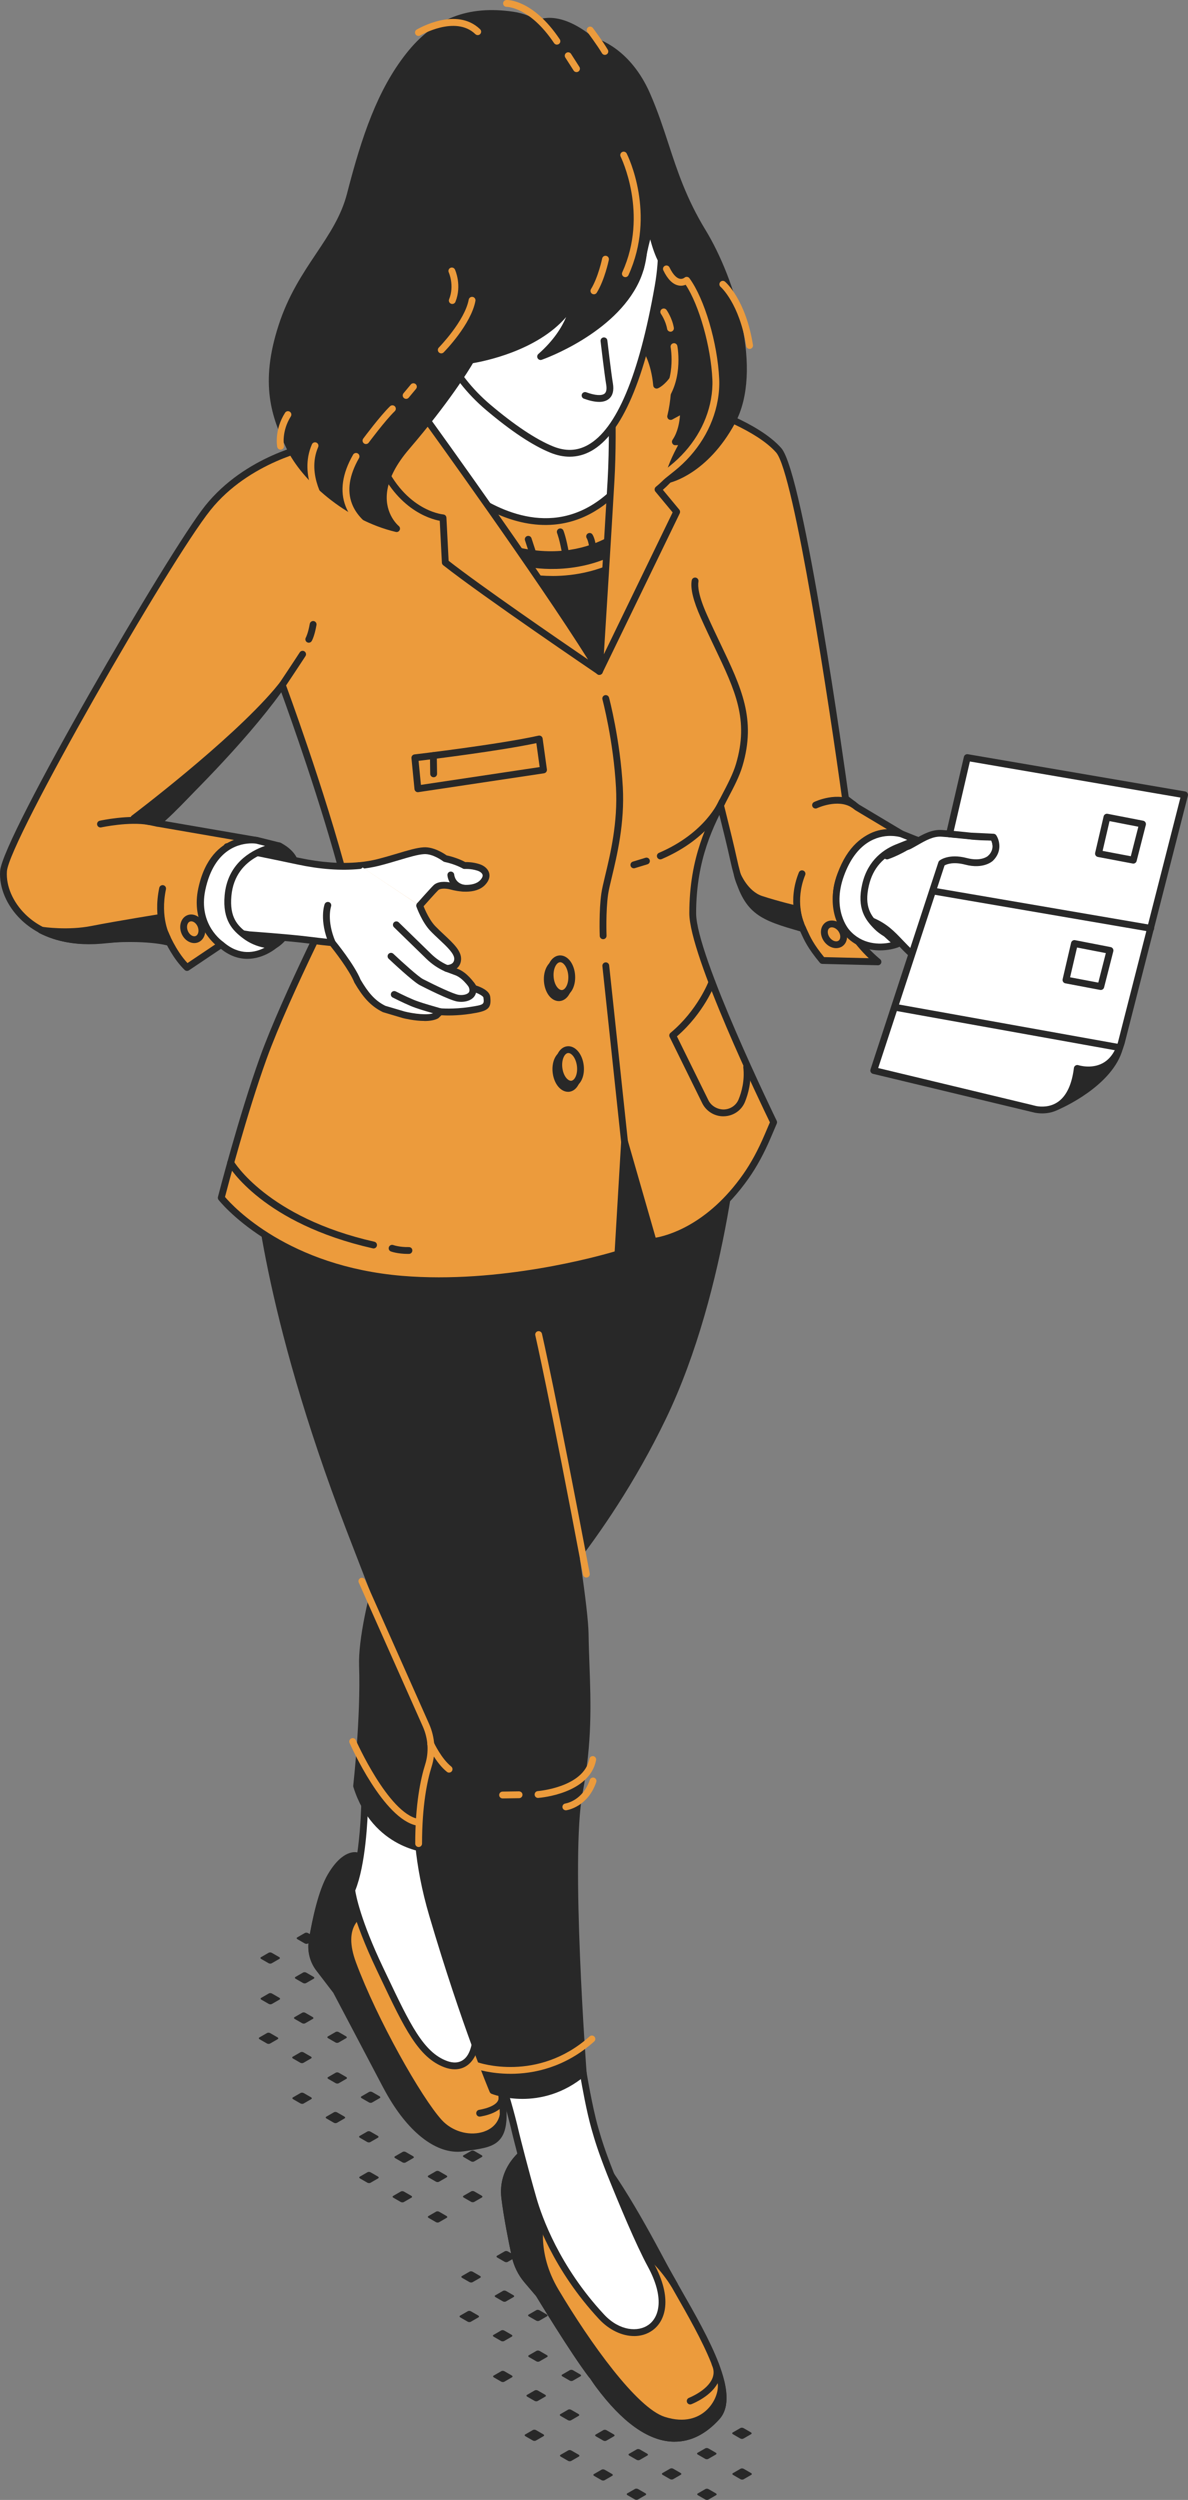 <?xml version="1.0" encoding="UTF-8"?>
<svg id="Camada_2" data-name="Camada 2" xmlns="http://www.w3.org/2000/svg" viewBox="0 0 521.77 1097.78">
  <rect x="0" y="0" width="521.77" height="1097.78" fill="#808080" stroke="none"/>
  <defs>
    <style>
      .cls-1 {
        fill: #fff;
      }

      .cls-2 {
        fill: #282828;
      }

      .cls-3 {
        fill: #ec9b3c;
      }
    </style>
  </defs>
  <g id="Modo_de_isolamento" data-name="Modo de isolamento">
    <g id="_7" data-name="7">
      <g>
        <g>
          <path class="cls-2" d="m196.21,973.88l-3.4,1.96c-.35.2-.96.18-1.36-.06l-3.21-1.85c-.4-.23-.45-.58-.1-.79l3.4-1.96c.35-.2.96-.18,1.36.06l3.21,1.85c.4.23.45.58.1.79Z"/>
          <path class="cls-2" d="m211.65,964.96l-3.4,1.96c-.35.2-.96.18-1.36-.06l-3.21-1.85c-.4-.23-.45-.58-.1-.79l3.4-1.96c.35-.2.96-.18,1.36.06l3.21,1.85c.4.23.45.58.1.79Z"/>
          <path class="cls-2" d="m210.93,1000.21l-3.4,1.96c-.35.2-.96.18-1.36-.06l-3.21-1.85c-.4-.23-.45-.58-.1-.79l3.4-1.96c.35-.2.96-.18,1.36.06l3.21,1.85c.4.23.45.58.1.79Z"/>
          <path class="cls-2" d="m226.37,991.29l-3.4,1.96c-.35.2-.96.18-1.36-.06l-3.21-1.85c-.4-.23-.45-.58-.1-.79l3.4-1.96c.35-.2.96-.18,1.36.06l3.21,1.85c.4.23.45.58.1.79Z"/>
          <path class="cls-2" d="m210.15,1017.59l-3.4,1.96c-.35.2-.96.18-1.36-.06l-3.21-1.85c-.4-.23-.45-.58-.1-.79l3.4-1.96c.35-.2.96-.18,1.36.06l3.21,1.85c.4.23.45.58.1.79Z"/>
          <path class="cls-2" d="m225.59,1008.67l-3.4,1.96c-.35.2-.96.18-1.36-.06l-3.21-1.85c-.4-.23-.45-.58-.1-.79l3.4-1.96c.35-.2.96-.18,1.36.06l3.21,1.85c.4.23.45.58.1.79Z"/>
          <path class="cls-2" d="m224.8,1026.05l-3.4,1.96c-.35.2-.96.18-1.36-.06l-3.21-1.85c-.4-.23-.45-.58-.1-.79l3.4-1.96c.35-.2.96-.18,1.36.06l3.21,1.85c.4.23.45.58.1.79Z"/>
          <path class="cls-2" d="m240.24,1017.13l-3.4,1.96c-.35.2-.96.18-1.36-.06l-3.21-1.85c-.4-.23-.45-.58-.1-.79l3.4-1.96c.35-.2.96-.18,1.36.06l3.21,1.85c.4.23.45.58.1.79Z"/>
          <path class="cls-2" d="m224.87,1043.92l-3.4,1.96c-.35.2-.96.18-1.36-.06l-3.21-1.85c-.4-.23-.45-.58-.1-.79l3.4-1.96c.35-.2.96-.18,1.36.06l3.21,1.85c.4.23.45.58.1.79Z"/>
          <path class="cls-2" d="m240.31,1035l-3.4,1.96c-.35.2-.96.18-1.36-.06l-3.21-1.85c-.4-.23-.45-.58-.1-.79l3.4-1.96c.35-.2.96-.18,1.36.06l3.21,1.85c.4.23.45.58.1.79Z"/>
          <path class="cls-2" d="m239.53,1052.38l-3.4,1.96c-.35.2-.96.18-1.36-.06l-3.21-1.85c-.4-.23-.45-.58-.1-.79l3.4-1.96c.35-.2.96-.18,1.36.06l3.21,1.85c.4.23.45.58.1.79Z"/>
          <path class="cls-2" d="m254.97,1043.47l-3.4,1.96c-.35.2-.96.18-1.36-.06l-3.21-1.85c-.4-.23-.45-.58-.1-.79l3.4-1.96c.35-.2.96-.18,1.36.06l3.21,1.85c.4.23.45.58.1.79Z"/>
          <path class="cls-2" d="m238.74,1069.76l-3.4,1.96c-.35.2-.96.18-1.36-.06l-3.21-1.85c-.4-.23-.45-.58-.1-.79l3.4-1.96c.35-.2.96-.18,1.36.06l3.21,1.85c.4.23.45.58.1.79Z"/>
          <path class="cls-2" d="m254.18,1060.84l-3.4,1.96c-.35.2-.96.18-1.36-.06l-3.21-1.85c-.4-.23-.45-.58-.1-.79l3.4-1.96c.35-.2.96-.18,1.36.06l3.21,1.85c.4.23.45.58.1.79Z"/>
          <path class="cls-2" d="m254.25,1078.71l-3.4,1.96c-.35.2-.96.18-1.36-.06l-3.21-1.85c-.4-.23-.45-.58-.1-.79l3.4-1.96c.35-.2.96-.18,1.36.06l3.21,1.85c.4.23.45.58.1.79Z"/>
          <path class="cls-2" d="m269.69,1069.8l-3.4,1.96c-.35.2-.96.18-1.36-.06l-3.21-1.85c-.4-.23-.45-.58-.1-.79l3.4-1.96c.35-.2.96-.18,1.36.06l3.21,1.85c.4.23.45.58.1.79Z"/>
          <path class="cls-2" d="m268.91,1087.17l-3.4,1.96c-.35.2-.96.18-1.36-.06l-3.21-1.85c-.4-.23-.45-.58-.1-.79l3.4-1.96c.35-.2.96-.18,1.36.06l3.21,1.85c.4.23.45.58.1.79Z"/>
          <path class="cls-2" d="m284.35,1078.26l-3.4,1.96c-.35.2-.96.18-1.36-.06l-3.21-1.85c-.4-.23-.45-.58-.1-.79l3.4-1.96c.35-.2.96-.18,1.36.06l3.21,1.85c.4.23.45.58.1.79Z"/>
          <path class="cls-2" d="m283.56,1095.64l-3.4,1.96c-.35.2-.96.18-1.36-.06l-3.21-1.85c-.4-.23-.45-.58-.1-.79l3.4-1.96c.35-.2.96-.18,1.36.06l3.21,1.85c.4.23.45.58.1.79Z"/>
          <path class="cls-2" d="m299.01,1086.72l-3.4,1.96c-.35.2-.96.18-1.36-.06l-3.21-1.85c-.4-.23-.45-.58-.1-.79l3.4-1.96c.35-.2.96-.18,1.36.06l3.21,1.85c.4.23.45.58.1.79Z"/>
          <path class="cls-2" d="m314.45,1077.81l-3.4,1.96c-.35.2-.96.18-1.36-.06l-3.21-1.85c-.4-.23-.45-.58-.1-.79l3.4-1.96c.35-.2.96-.18,1.36.06l3.21,1.85c.4.23.45.58.1.79Z"/>
          <path class="cls-2" d="m329.89,1068.89l-3.4,1.96c-.35.2-.96.18-1.36-.06l-3.21-1.85c-.4-.23-.45-.58-.1-.79l3.4-1.96c.35-.2.96-.18,1.36.06l3.21,1.85c.4.23.45.58.1.79Z"/>
          <path class="cls-2" d="m314.52,1095.68l-3.4,1.96c-.35.2-.96.18-1.36-.06l-3.21-1.85c-.4-.23-.45-.58-.1-.79l3.4-1.96c.35-.2.96-.18,1.36.06l3.21,1.85c.4.23.45.58.1.79Z"/>
          <path class="cls-2" d="m329.96,1086.76l-3.4,1.96c-.35.2-.96.18-1.36-.06l-3.21-1.85c-.4-.23-.45-.58-.1-.79l3.4-1.96c.35-.2.96-.18,1.36.06l3.21,1.85c.4.23.45.58.1.79Z"/>
        </g>
        <g>
          <path class="cls-2" d="m138.6,851.5l-3.4,1.96c-.35.2-.96.18-1.36-.06l-3.21-1.85c-.4-.23-.45-.58-.1-.79l3.4-1.96c.35-.2.96-.18,1.36.06l3.21,1.85c.4.23.45.58.1.79Z"/>
          <path class="cls-2" d="m137.82,868.87l-3.4,1.96c-.35.2-.96.18-1.36-.06l-3.21-1.85c-.4-.23-.45-.58-.1-.79l3.4-1.96c.35-.2.96-.18,1.36.06l3.21,1.85c.4.23.45.58.1.79Z"/>
          <path class="cls-2" d="m122.7,860.18l-3.4,1.96c-.35.2-.96.18-1.36-.06l-3.21-1.85c-.4-.23-.45-.58-.1-.79l3.4-1.96c.35-.2.96-.18,1.36.06l3.21,1.85c.4.23.45.58.1.79Z"/>
          <path class="cls-2" d="m122.77,878.05l-3.4,1.96c-.35.2-.96.18-1.36-.06l-3.21-1.85c-.4-.23-.45-.58-.1-.79l3.4-1.96c.35-.2.96-.18,1.36.06l3.21,1.85c.4.23.45.58.1.79Z"/>
          <path class="cls-2" d="m121.98,895.43l-3.4,1.96c-.35.2-.96.18-1.36-.06l-3.21-1.85c-.4-.23-.45-.58-.1-.79l3.4-1.96c.35-.2.96-.18,1.36.06l3.21,1.85c.4.23.45.58.1.79Z"/>
          <path class="cls-2" d="m137.42,886.52l-3.4,1.96c-.35.2-.96.18-1.36-.06l-3.21-1.85c-.4-.23-.45-.58-.1-.79l3.4-1.96c.35-.2.96-.18,1.36.06l3.21,1.85c.4.23.45.58.1.79Z"/>
          <path class="cls-2" d="m136.64,903.89l-3.4,1.96c-.35.2-.96.18-1.36-.06l-3.21-1.85c-.4-.23-.45-.58-.1-.79l3.4-1.96c.35-.2.96-.18,1.36.06l3.21,1.85c.4.23.45.58.1.79Z"/>
          <path class="cls-2" d="m152.08,894.98l-3.4,1.96c-.35.2-.96.18-1.36-.06l-3.21-1.85c-.4-.23-.45-.58-.1-.79l3.4-1.96c.35-.2.96-.18,1.36.06l3.21,1.85c.4.23.45.58.1.79Z"/>
          <path class="cls-2" d="m136.71,921.76l-3.4,1.96c-.35.2-.96.18-1.36-.06l-3.21-1.85c-.4-.23-.45-.58-.1-.79l3.4-1.96c.35-.2.96-.18,1.36.06l3.21,1.85c.4.23.45.58.1.79Z"/>
          <path class="cls-2" d="m152.15,912.85l-3.4,1.96c-.35.2-.96.18-1.36-.06l-3.21-1.85c-.4-.23-.45-.58-.1-.79l3.4-1.96c.35-.2.96-.18,1.36.06l3.21,1.85c.4.23.45.58.1.79Z"/>
          <path class="cls-2" d="m151.36,930.23l-3.4,1.96c-.35.2-.96.18-1.36-.06l-3.21-1.85c-.4-.23-.45-.58-.1-.79l3.4-1.96c.35-.2.96-.18,1.36.06l3.21,1.85c.4.23.45.58.1.79Z"/>
          <path class="cls-2" d="m166.8,921.31l-3.4,1.96c-.35.2-.96.18-1.36-.06l-3.21-1.85c-.4-.23-.45-.58-.1-.79l3.4-1.96c.35-.2.96-.18,1.36.06l3.21,1.85c.4.23.45.58.1.79Z"/>
          <path class="cls-2" d="m166.02,938.69l-3.4,1.96c-.35.2-.96.18-1.36-.06l-3.21-1.85c-.4-.23-.45-.58-.1-.79l3.4-1.96c.35-.2.96-.18,1.36.06l3.21,1.85c.4.23.45.58.1.79Z"/>
          <path class="cls-2" d="m166.09,956.56l-3.4,1.96c-.35.2-.96.18-1.36-.06l-3.21-1.85c-.4-.23-.45-.58-.1-.79l3.4-1.96c.35-.2.96-.18,1.36.06l3.21,1.85c.4.23.45.58.1.79Z"/>
          <path class="cls-2" d="m181.53,947.64l-3.4,1.96c-.35.2-.96.18-1.36-.06l-3.21-1.85c-.4-.23-.45-.58-.1-.79l3.4-1.96c.35-.2.96-.18,1.36.06l3.21,1.85c.4.23.45.58.1.79Z"/>
          <path class="cls-2" d="m180.74,965.02l-3.4,1.96c-.35.2-.96.18-1.36-.06l-3.21-1.85c-.4-.23-.45-.58-.1-.79l3.4-1.96c.35-.2.96-.18,1.36.06l3.21,1.85c.4.23.45.58.1.79Z"/>
          <path class="cls-2" d="m196.19,956.1l-3.4,1.96c-.35.2-.96.18-1.36-.06l-3.21-1.85c-.4-.23-.45-.58-.1-.79l3.4-1.96c.35-.2.96-.18,1.36.06l3.21,1.85c.4.23.45.58.1.79Z"/>
          <path class="cls-2" d="m211.63,947.19l-3.4,1.96c-.35.2-.96.18-1.36-.06l-3.21-1.85c-.4-.23-.45-.58-.1-.79l3.4-1.96c.35-.2.96-.18,1.36.06l3.21,1.85c.4.23.45.58.1.79Z"/>
        </g>
      </g>
      <g>
        <g>
          <g>
            <g>
              <path class="cls-3" d="m219.89,916.58c-3.78-25.11-27.15-89.28-63.23-101.22,0,0-5.23-1.62-11.43,8.97-4.1,7-6.77,20.06-8.11,28.11-.73,4.35.45,8.79,3.2,12.24l7.38,9.68s13.88,26.29,21.93,41.64c.09.17.17.3.26.45,9.6,18.06,22.21,28.44,33.53,26.74,14.25-2.15,20.26-1.51,16.48-26.62Z"/>
              <path class="cls-2" d="m200.96,944.89c-11.12,0-23.05-10.12-32.4-27.72l-.26-.46c-8.05-15.34-21.92-41.63-21.92-41.63l-7.25-9.47c-3-3.76-4.28-8.65-3.49-13.4,1.54-9.22,4.23-21.66,8.3-28.63,6.61-11.3,12.51-9.85,13.17-9.65,36.62,12.12,60.48,77.29,64.27,102.43h0c1.84,12.23,1.44,18.78-1.39,22.59-2.81,3.78-7.53,4.46-14.07,5.41l-2.28.34c-.89.13-1.78.2-2.68.2Zm-29.75-29.12c9.34,17.58,21.56,27.55,31.99,25.96l2.29-.34c6.04-.87,10.02-1.45,12.09-4.23,2.27-3.06,2.52-9.15.83-20.35h0c-3.7-24.6-26.87-88.32-62.22-100.02h0s-4.31-.84-9.66,8.31c-4.05,6.92-6.7,20.26-7.93,27.6-.65,3.91.4,7.94,2.89,11.06l7.4,9.71c.13.21,14.01,26.5,22.06,41.85l-1.07,1.15,1.32-.7Z"/>
            </g>
            <g>
              <path class="cls-2" d="m169.9,916.01c9.6,18.06,22.21,28.44,33.53,26.74,11.18-1.68,17.25-1.71,17.54-13.73-2.52,11.06-19.23,12.56-28.03,2.94-8.83-9.65-28.41-43.84-38.01-69.76-9.6-25.92,16.01-25.75,16.01-25.75l-7.36-18.55c-2.25-1.2-4.55-2.22-6.91-3,0,0-5.23-1.62-11.43,8.97-4.1,7-6.77,20.06-8.11,28.11-.73,4.35.45,8.79,3.2,12.24l7.38,9.68s13.88,26.29,21.93,41.64c.09.17.17.3.26.45Z"/>
              <path class="cls-2" d="m200.98,944.44c-11.12,0-23.05-10.12-32.41-27.72l1.32-.7-1.41.55c-8.22-15.65-22.1-41.94-22.1-41.94l-7.25-9.47c-3-3.76-4.28-8.66-3.49-13.4,1.54-9.21,4.23-21.66,8.3-28.63,6.61-11.29,12.51-9.85,13.17-9.65,2.37.79,4.78,1.83,7.17,3.11.31.17.56.44.69.77l7.36,18.55c.18.46.12.99-.16,1.4-.28.41-.85.66-1.24.65h0c-.2,0-10.12.06-14.52,6.35-2.82,4.04-2.85,9.89-.08,17.38,9.24,24.95,28.79,59.52,37.71,69.27,4.41,4.82,11.47,6.98,17.54,5.37,2.46-.65,6.75-2.51,7.92-7.63.17-.75.9-1.24,1.65-1.16.76.09,1.33.75,1.31,1.52-.3,12.48-6.82,13.42-16.67,14.86l-2.15.32c-.88.13-1.78.2-2.67.2Zm-29.76-29.12c9.35,17.57,21.6,27.56,31.99,25.96l2.17-.32c6.01-.87,9.86-1.43,12-4.03-1.43,1.02-3.12,1.8-5.01,2.3-7.13,1.89-15.38-.63-20.52-6.25-9.29-10.16-28.8-44.57-38.31-70.25-3.14-8.48-2.99-15.26.44-20.15,3.98-5.67,11.2-7.12,14.82-7.49l-6.39-16.1c-2.08-1.08-4.16-1.97-6.19-2.64h0s-4.31-.84-9.67,8.31c-4.05,6.92-6.7,20.26-7.93,27.6-.65,3.91.4,7.94,2.89,11.06l7.4,9.7c.13.21,14.01,26.5,22.06,41.85l-1.07,1.15,1.32-.7Z"/>
            </g>
            <g>
              <path class="cls-1" d="m160.22,789.1s-.08,27.35-5.75,40.87c0,0,1.13,10.98,12.47,34.76,11.34,23.78,17.32,37.46,28.86,41.69,11.54,4.23,18.43-9.55,8.78-35.31-9.65-25.76-12.66-64.56-12.66-64.56l-20.17-9.81-11.52-7.65Z"/>
              <path class="cls-2" d="m199.74,908.68c-1.41,0-2.91-.28-4.45-.85-11.52-4.22-17.71-17.24-27.96-38.81l-1.73-3.65c-11.32-23.74-12.56-34.8-12.61-35.25-.02-.25.01-.5.11-.73,5.49-13.09,5.63-40.02,5.63-40.29,0-.55.31-1.06.79-1.32s1.08-.23,1.54.07l11.52,7.65,20,9.71c.48.23.8.7.84,1.23.03.39,3.1,38.89,12.57,64.15,6.09,16.27,6.27,29.47.46,35.31-1.82,1.84-4.13,2.78-6.71,2.78Zm-43.72-78.51c.31,2.05,2.33,13.05,12.28,33.92l1.74,3.65c9.93,20.88,15.92,33.48,26.28,37.28,2.27.84,5.5,1.3,8-1.23,3.65-3.68,5.54-14.3-1.14-32.15-8.82-23.53-12.16-58.22-12.68-64.11l-19.41-9.43-9.41-6.23c-.18,7.27-1.09,27-5.66,38.3Z"/>
            </g>
          </g>
          <g>
            <g>
              <path class="cls-3" d="m290.18,992.55c-11.24-21.34-26.42-40.75-35.24-46-8.82-5.25-24.02-2.01-24.02-2.01,0,0-10.89,7.24-9.23,20.66,1.06,8.55,3.15,18.99,4.53,25.43.84,3.92,2.63,7.57,5.22,10.63l5.27,6.23s15.06,24.9,23.09,35.41c.18.23.34.38.51.58.82,1.16,1.57,2.35,2.42,3.49.05.07.1.14.16.21,27.45,36.99,45.72,21.04,51.93,14.16,10.94-12.13-13.39-47.45-24.63-68.79Z"/>
              <path class="cls-2" d="m296.3,1072.21c-.37,0-.73,0-1.1-.03-10.75-.51-22.03-8.62-33.52-24.11-.67-.91-1.16-1.63-1.65-2.36l-.94-1.38c-.2-.2-.33-.35-.47-.53-7.99-10.45-23.03-35.29-23.18-35.54l-5.14-6.04c-2.74-3.23-4.65-7.13-5.54-11.29-1.5-7.02-3.51-17.16-4.55-25.56-1.75-14.17,9.41-21.77,9.89-22.09.16-.1.33-.18.52-.22.64-.14,15.88-3.3,25.1,2.19,9.35,5.56,24.74,25.59,35.8,46.59h0c2.1,3.99,4.67,8.48,7.39,13.24,12.49,21.84,26.64,46.6,17.03,57.25-5.91,6.55-12.51,9.87-19.62,9.87Zm-64.79-126.26c-1.54,1.12-9.75,7.66-8.34,19.06,1.02,8.29,3.02,18.34,4.51,25.3.78,3.67,2.48,7.12,4.9,9.97l5.27,6.23c.29.44,15.25,25.14,23.14,35.46.01.02.45.5.46.52l1.06,1.54c.46.69.92,1.37,1.42,2.04,11.09,14.94,21.61,22.64,31.41,23.11,6.58.36,12.77-2.66,18.35-8.86,8.15-9.04-6.02-33.84-17.41-53.76-2.73-4.78-5.31-9.29-7.44-13.33h0c-10.66-20.24-25.89-40.19-34.68-45.41-7.58-4.5-20.56-2.28-22.66-1.89Z"/>
            </g>
            <g>
              <path class="cls-2" d="m291.52,1062.75c-13.58-4.32-35.03-35.53-47.55-56.59-12.52-21.07-4.6-38.48-4.6-38.48,0,0,23.82,13.77,37.45,17.92,8.31,2.53,15.24,11.31,19.4,17.78-2.19-3.84-4.27-7.51-6.01-10.82-11.24-21.34-26.54-47.54-35.36-52.79-8.82-5.25-23.9,4.78-23.9,4.78,0,0-10.89,7.24-9.23,20.66,1.06,8.55,3.15,18.98,4.53,25.43.84,3.92,2.63,7.57,5.22,10.63l5.27,6.23s15.06,24.9,23.09,35.41c.18.23.34.38.51.58.82,1.16,1.57,2.36,2.42,3.49.05.07.1.14.16.21,27.45,36.99,45.72,21.04,51.93,14.16,3.1-3.44,3.31-8.78,1.84-15.11,1.23,7.64-7.2,22.23-25.15,16.52Z"/>
              <path class="cls-2" d="m296.33,1072.21c-.37,0-.73,0-1.1-.02-10.75-.51-22.02-8.63-33.52-24.12-.67-.91-1.16-1.63-1.65-2.35l-.95-1.39c-.2-.21-.34-.35-.47-.53-7.99-10.45-23.03-35.29-23.18-35.54l-5.13-6.04c-2.74-3.23-4.65-7.13-5.54-11.29-1.5-7.01-3.51-17.14-4.55-25.56-1.75-14.17,9.41-21.77,9.89-22.09.64-.43,15.97-10.49,25.5-4.81,9.89,5.88,26.75,35.97,35.92,53.38,1.74,3.3,3.8,6.95,5.98,10.78.4.71.17,1.6-.53,2.03-.7.41-1.6.21-2.04-.48-4.19-6.52-10.81-14.79-18.57-17.16-11.79-3.58-30.67-14.03-36.22-17.17-1.49,4.63-4.75,18.98,5.09,35.53,13.88,23.36,34.44,52.03,46.72,55.93h0c8.99,2.86,14.68.2,17.87-2.55,4.22-3.64,5.89-8.94,5.35-12.31-.13-.8.4-1.55,1.19-1.71.79-.15,1.57.34,1.75,1.13,1.74,7.51,1.03,12.89-2.18,16.45-5.91,6.55-12.51,9.87-19.62,9.87Zm-47.63-132.49c-7.7,0-16.81,5.98-16.93,6.06-.41.27-10.09,6.93-8.57,19.23,1.08,8.76,3.29,19.61,4.51,25.3.78,3.67,2.48,7.12,4.9,9.97l5.27,6.23c.29.44,15.25,25.14,23.14,35.46.02.02.45.5.46.52l1.06,1.54c.46.69.92,1.37,1.41,2.04,11.09,14.93,21.61,22.64,31.41,23.11,6.59.32,12.77-2.66,18.35-8.86.94-1.05,1.6-2.34,1.98-3.89-.99,1.63-2.27,3.21-3.9,4.61-5.32,4.58-12.69,5.69-20.74,3.13h0c-16.86-5.37-43.26-48.64-48.38-57.26-12.77-21.49-5.02-39.12-4.68-39.87.18-.39.5-.68.91-.81.4-.12.84-.08,1.21.13.24.14,23.82,13.74,37.13,17.78,3.62,1.1,6.97,3.29,9.98,5.97-14.61-27.39-26.63-45.2-33.15-49.08-1.59-.95-3.44-1.33-5.38-1.33Z"/>
            </g>
            <g>
              <path class="cls-1" d="m234.15,965.5c4.12,14.36,13.69,34.25,30.06,51.85,14.02,15.06,36.55,4.77,21.66-22.71-5.15-9.51-12.35-26.69-17.87-40.47-3.8-9.68-5.22-14.32-6.74-19.63-2.71-9.51-5.1-24.3-5.1-24.3l-36.63,1.8s4.07,12.01,7.05,25.1c.03.13,3.46,14.07,7.56,28.36Z"/>
              <path class="cls-2" d="m278.5,1025.81c-5.22,0-10.88-2.59-15.39-7.43-20.05-21.54-27.94-43.87-30.41-52.46h0c-3.73-13.01-6.94-25.86-7.55-28.31-2.96-12.98-7-24.96-7.04-25.08-.15-.45-.08-.94.18-1.32.27-.39.7-.63,1.16-.66l36.63-1.8c.86,0,1.43.51,1.55,1.26.02.15,2.41,14.81,5.06,24.13,1.45,5.08,2.86,9.74,6.69,19.5,5.25,13.09,12.6,30.72,17.8,40.3,8.32,15.35,5.15,25.23-.6,29.36-2.36,1.7-5.15,2.52-8.09,2.52Zm-56.93-112.36c1.26,3.91,4.2,13.37,6.48,23.37.62,2.51,3.82,15.32,7.54,28.28h0c2.41,8.39,10.12,30.18,29.72,51.25,6.79,7.3,14.97,7.8,19.54,4.52,4.71-3.38,7.1-11.85-.29-25.49-5.26-9.7-12.66-27.45-17.95-40.62-3.88-9.89-5.32-14.62-6.79-19.78-2.23-7.82-4.26-19.29-4.92-23.15l-33.33,1.64Z"/>
            </g>
          </g>
          <g>
            <path class="cls-2" d="m323.94,489.35s-4.8,74.87-32.88,133.09c-28.07,58.22-65.41,93.44-65.41,93.44l-37.67,96.17s-23.02-1.12-31.36-27.78c0,0,3.37-29.73,2.58-52.88-.78-23.15,17.65-77.71,26.27-93.76,8.62-16.05,31.5-126.02,31.5-126.02l48.63-51.76,58.34,29.51Z"/>
            <path class="cls-2" d="m187.99,813.55s-.05,0-.07,0c-.24-.01-24.16-1.49-32.72-28.83-.06-.2-.08-.41-.06-.61.03-.3,3.35-29.89,2.57-52.66-.77-22.87,17.27-77.42,26.45-94.52,8.42-15.68,31.12-124.52,31.35-125.61.06-.27.19-.52.37-.72l48.63-51.76c.45-.49,1.18-.61,1.77-.31l58.34,29.51c.54.27.86.83.82,1.43-.05.75-5.14,75.83-33.02,133.65-26.68,55.34-62.17,90.43-65.48,93.64l-37.56,95.86c-.23.58-.78.95-1.4.95Zm-29.84-29.43c7,21.9,24.4,25.7,28.86,26.32l37.26-95.1c.08-.21.21-.39.37-.54.37-.35,37.46-35.72,65.08-93,25.9-53.72,31.97-122.55,32.66-131.56l-56.45-28.55-47.57,50.64c-1.77,8.48-23.12,110.29-31.56,126.01-9.06,16.87-26.85,70.57-26.09,93,.74,21.71-2.2,49.5-2.56,52.78Z"/>
          </g>
          <g>
            <path class="cls-2" d="m112.96,517.05s2.98,56.42,40.59,154.33l35.34,91.43s-13.34,29.15,1.12,78.17c14.46,49.02,26.45,77.08,26.45,77.08,0,0,20.39,8.39,39.7-7.81,0,0-7.15-94.73-1.77-123.04,5.38-28.31,2.92-48.35,2.62-69.8-.31-21.45-20.47-137.71-33.9-178.78-13.42-41.07-110.15-21.58-110.15-21.58Z"/>
            <path class="cls-2" d="m229.46,921.67c-7.97,0-13.46-2.19-13.57-2.23-.36-.15-.65-.44-.81-.8-.12-.28-12.19-28.7-26.51-77.24-13.5-45.78-3.17-74.12-1.3-78.62l-35.12-90.86c-37.26-97.01-40.66-154.23-40.69-154.79-.04-.74.47-1.4,1.2-1.55,4-.81,98.19-19.27,111.87,22.58,13.85,42.35,33.68,158.68,33.97,179.22.06,4.56.23,9.05.39,13.57.61,16.76,1.23,34.08-3.04,56.53-5.29,27.79,1.72,121.7,1.79,122.65.04.48-.16.95-.53,1.26-9.77,8.19-19.89,10.28-27.67,10.28Zm-11.87-4.79c3.35,1.19,20.37,6.22,37.02-7.3-.72-9.73-6.85-95.51-1.69-122.66,4.21-22.12,3.58-39.27,2.98-55.86-.16-4.54-.33-9.06-.39-13.64-.29-20.42-20.03-136.16-33.82-178.33-12.04-36.82-95.66-22.91-107.13-20.82.73,9.01,6.42,64.1,40.39,152.57l35.34,91.42c.15.38.13.8-.03,1.16-.13.29-12.91,29.29,1.2,77.12,13.14,44.53,24.36,72.04,26.14,76.32Z"/>
          </g>
          <g>
            <path class="cls-1" d="m388.84,369.04s6.26,4.63,10.56,2.38c4.57-2.38,9.14-5.89,14.41-5.47s9.27.66,12.62,1.19c3.35.52,9.86.48,9.86.48,0,0,3.48,6.24-1.26,9.29,0,0,14.25,8.17,19.77,9.98,5.52,1.81,23.55,9.33,28.55,11.17,5,1.84,7.25,5.04,6.03,8.26-1.69,4.46-12.56.06-20.03-2.34-7.47-2.41-16.33-4.56-16.33-4.56,0,0,24.79,12.69,31.06,15.51,6.27,2.82,12.79,6,9.82,11.59-2.39,4.5-19.95-4.94-31.24-10.12-11.29-5.18-12.63-4.06-12.63-4.06,0,0,12.51,8.27,18.12,11.99,5.62,3.73,11.58,10.59,12.43,13.52.85,2.93-1.85,8.14-9.37,1.54-7.52-6.6-9.91-8.75-9.91-8.75l-16.64-7s6.76,6.52,9.58,9.47c1.98,2.08,3.22,4.73,3.22,4.73,0,0,3.38,7.52,2.47,10.02-.92,2.5-6.12,3.3-8.08-.63-1.21-2.42-2.49-5.04-3.3-6.69-.54-1.11-1.4-2-2.5-2.57-2.75-1.44-8.37-4.22-13-5.5-6.39-1.76-25.94-7.56-32.55-13.51-6.61-5.95-9.16-10.89-17.4-14.48-6.35-2.77-26.21-32.74-26.21-32.74l15.19-12.09,16.77,9.39Z"/>
            <path class="cls-2" d="m456.2,451.45c-2.43,0-4.59-1.34-5.7-3.55-1.21-2.42-2.5-5.05-3.3-6.7-.4-.82-1.04-1.48-1.84-1.9-2.84-1.48-8.26-4.16-12.7-5.38-6.02-1.66-26.18-7.57-33.15-13.84-2.08-1.87-3.73-3.61-5.32-5.28-3.49-3.68-6.25-6.58-11.67-8.94-6.57-2.86-24.8-30.18-26.86-33.28-.43-.65-.29-1.52.32-2l15.19-12.09c.48-.38,1.14-.43,1.66-.13l16.77,9.39c.05.03.11.06.16.1,1.54,1.13,6.14,3.74,8.97,2.26.92-.48,1.85-1.01,2.78-1.54,3.83-2.19,7.78-4.48,12.44-4.09l3.08.24c3.87.3,6.93.53,9.65.96,3.19.5,9.54.46,9.62.46h.01c.54,0,1.04.3,1.31.77,1.22,2.19,2.47,6.61-.03,9.74,3.98,2.23,13.52,7.47,17.69,8.84,3.39,1.11,11.26,4.28,18.2,7.07,4.44,1.79,8.43,3.39,10.4,4.11,3.39,1.25,5.73,3.11,6.77,5.38.7,1.55.76,3.21.15,4.82-1.98,5.24-10.97,2.22-18.89-.45-1.04-.35-2.05-.69-3-1-.67-.21-1.35-.43-2.03-.64,6.98,3.52,14.74,7.4,17.84,8.79,5.34,2.4,9.86,4.68,11.12,8.36.58,1.69.38,3.47-.59,5.3-2.49,4.7-12.48.38-27.43-6.74-2.02-.96-3.97-1.89-5.76-2.71-1.21-.55-2.3-1.03-3.28-1.45,3.61,2.39,7.64,5.06,10.22,6.77,5.54,3.68,12,10.78,13.04,14.35.55,1.9.03,4.63-2.04,5.95-1.72,1.09-4.81,1.48-9.76-2.86-6.34-5.57-9.03-7.97-9.73-8.59l-9.11-3.83c1.49,1.47,2.96,2.94,3.95,3.99,2.13,2.23,3.44,5.01,3.49,5.13.86,1.91,3.56,8.32,2.52,11.17-.64,1.74-2.51,2.94-4.76,3.07-.12,0-.25.01-.37.01Zm-97.3-79.39c7.96,11.9,20.58,29.2,24.8,31.05,5.98,2.61,9.07,5.86,12.65,9.62,1.55,1.63,3.16,3.32,5.15,5.12,5.15,4.63,19.88,9.85,31.94,13.18,4.71,1.3,10.35,4.08,13.3,5.61,1.37.72,2.46,1.84,3.15,3.24.8,1.65,2.09,4.26,3.29,6.67.9,1.81,2.56,1.92,3.22,1.89.99-.05,1.9-.53,2.11-1.11.42-1.15-.91-5.52-2.43-8.88,0,0-1.16-2.44-2.94-4.31-2.76-2.9-9.47-9.36-9.53-9.42-.52-.5-.61-1.3-.21-1.9.39-.6,1.17-.84,1.83-.56l16.64,7c.15.06.3.16.42.27,0,0,2.39,2.16,9.89,8.74,2.69,2.36,5,3.34,6.17,2.58.77-.49,1.02-1.73.77-2.58-.69-2.37-6.26-9-11.82-12.69-5.62-3.73-18.12-11.99-18.12-11.99-.4-.26-.64-.69-.67-1.17-.03-.47.17-.93.54-1.24.57-.47,2.07-1.72,14.22,3.85,1.8.83,3.76,1.76,5.8,2.73,6.63,3.16,22.16,10.56,23.5,8.04.57-1.08.71-2.04.4-2.92-.94-2.75-6.1-5.06-9.51-6.6-6.23-2.8-30.12-15.03-31.13-15.55-.68-.35-.99-1.15-.72-1.86.27-.71,1.01-1.12,1.76-.93.09.02,9,2.2,16.44,4.59.97.31,1.99.66,3.04,1.01,5.3,1.79,14.18,4.77,15.13,2.23.32-.85.3-1.7-.07-2.51-.69-1.5-2.49-2.86-5.08-3.81-1.98-.73-6-2.34-10.48-4.15-6.9-2.78-14.72-5.92-18.02-7.01-5.6-1.84-19.46-9.77-20.04-10.11-.46-.26-.74-.74-.75-1.26-.01-.52.25-1.02.69-1.3,2.7-1.73,1.75-5.03,1.12-6.53-1.97,0-6.46-.08-9.14-.5-2.61-.41-5.61-.64-9.42-.93l-3.09-.24c-3.74-.32-7.12,1.65-10.71,3.7-.96.55-1.92,1.1-2.88,1.6-4.83,2.52-11.22-1.85-12.06-2.45l-15.82-8.85-13.32,10.6Z"/>
          </g>
          <g>
            <path class="cls-2" d="m122.65,371.46s6.1,2.92,6.91,7.57c5.1,29.13-9.01,36.03-9.01,36.03l-37.31-1.52,39.41-42.08Z"/>
            <path class="cls-2" d="m120.55,416.55s-.04,0-.06,0l-37.31-1.52c-.59-.02-1.1-.39-1.33-.93s-.11-1.17.29-1.59l39.4-42.08c.45-.48,1.15-.61,1.74-.33.28.13,6.8,3.32,7.74,8.66,5.23,29.89-9.21,37.33-9.82,37.63-.21.1-.43.15-.66.15Zm-33.98-4.38l33.6,1.37c1.88-1.2,12.31-9.08,7.9-34.25-.49-2.82-3.55-5-5.13-5.95l-36.37,38.84Z"/>
          </g>
          <g>
            <path class="cls-3" d="m369.7,403.02s-8.07-11.34,5.6-29.28c4.18-5.47,10.9-9.88,20.74-7.51l-19.63-11.74-5.06-3.86s-19.41-141.65-29.35-152.9c-9.93-11.26-34.2-18.82-34.2-18.82l-57.68,32.31,51.51,85.59s16.06,60.03,20.43,80.06c4.36,20.02,8.76,24.3,24.03,28.97,2.08.63,4.24,1.26,6.43,1.87,1.84,3.99,3,7.18,8.69,14.07l24.4.6s-.64-.51-1.71-1.48c-3.84-3.45-7.21-7.4-10.12-11.66-2.59-3.8-4.07-6.21-4.07-6.21Z"/>
            <path class="cls-2" d="m385.61,423.87h-.04l-24.4-.6c-.43-.01-.84-.21-1.12-.54-5.25-6.35-6.76-9.68-8.36-13.22l-.25-.54c-1.97-.55-3.92-1.12-5.79-1.69-15.36-4.7-20.52-9.21-25.06-30.09-4.18-19.18-19.32-75.91-20.36-79.79l-51.4-85.4c-.21-.35-.27-.77-.16-1.16.1-.39.36-.72.72-.92l57.68-32.3c.36-.2.79-.25,1.18-.12,1.01.31,24.79,7.81,34.88,19.26,9.88,11.2,28.04,141.61,29.62,153.08l4.57,3.48,19.49,11.64c.64.38.9,1.17.62,1.85-.28.68-1.02,1.06-1.74.89-9.69-2.34-15.79,2.5-19.2,6.96-12.77,16.74-5.87,27.07-5.57,27.5.02.02.03.05.05.08.01.02,1.48,2.4,4.04,6.15,2.94,4.31,6.26,8.14,9.88,11.39,1.01.91,1.63,1.4,1.65,1.42.5.4.69,1.08.47,1.68-.22.59-.78.99-1.41.99Zm-23.67-3.58l19.62.48c-3.28-3.13-6.31-6.73-9.02-10.7-2.43-3.57-3.89-5.92-4.09-6.23-.66-.96-8.22-12.8,5.66-31.01,3.08-4.04,8.06-8.33,15.44-8.74l-13.91-8.32-5.2-3.95c-.31-.24-.52-.6-.58-.99-5.38-39.27-21.08-143.16-28.98-152.12-8.68-9.84-29.13-16.93-32.92-18.18l-55.76,31.23,50.71,84.26c.07.12.13.25.16.38.16.6,16.12,60.3,20.44,80.13,4.29,19.68,8.51,23.42,23.01,27.86,2.07.63,4.22,1.25,6.4,1.86.42.12.78.42.96.82l.54,1.19c1.54,3.39,2.87,6.33,7.51,12.02Z"/>
          </g>
          <g>
            <path class="cls-3" d="m137.03,195.75s-28.16,5.29-45.76,27.26C73.67,244.98,2.43,368.98,1.54,382.56c-.89,13.59,12.96,32.93,42.78,30.33,21.11-1.84,28.21-3.09,28.21-3.09,0,0,3.54,9.15,9.6,15.03l14.88-9.99s-11.97-7.82-8.49-24.31c5.23-24.78,24.12-21.52,24.12-21.52l-43.57-7.52s35.49-32.91,54.9-60.69c0,0,17.13,46.08,27.47,85.57,0,0-25.44,49.44-35.8,78.15-9.47,26.26-18.48,61.44-18.48,61.44,0,0,23.88,31.15,79.42,35.78,47.32,3.95,94.79-11.08,94.79-11.08l2.91-49.32,12.57,43.8s21.7-1.51,40.75-28.67c3.83-5.46,6.91-11.42,9.53-17.55l2.61-6.12s-35.57-72.78-35.54-91.79c.04-34.75,16-50.24,20.42-65.08,7.21-24.22-3.73-38.86-15.51-65.29-3.58-8.04-4.36-12.77-3.88-15.54l-168.22-59.36Z"/>
            <path class="cls-2" d="m192.82,563.9c-5.41,0-10.89-.2-16.36-.66-55.56-4.63-80.24-36.04-80.48-36.36-.28-.36-.38-.84-.26-1.28.09-.35,9.14-35.55,18.52-61.57,9.71-26.91,32.88-72.47,35.61-77.82-8.8-33.44-22.54-71.87-26.31-82.21-16.67,23.08-43.47,49.12-51.26,56.54l40.62,7.01c.81.14,1.36.91,1.22,1.73-.14.82-.93,1.35-1.73,1.23h0c-.8-.13-17.56-2.59-22.4,20.35-3.23,15.31,7.73,22.67,7.85,22.75.42.28.67.74.68,1.25,0,.5-.25.97-.66,1.25l-14.88,9.99c-.58.39-1.37.32-1.88-.17-5.02-4.87-8.32-11.76-9.49-14.44-2.77.41-10.69,1.48-27.15,2.92-14.47,1.25-27.03-2.55-35.39-10.72-6.13-6-9.5-13.92-9.02-21.2.96-14.6,74.2-140.6,90.06-160.39,17.74-22.15,45.48-27.58,46.65-27.8.82-.16,1.6.38,1.75,1.2.15.81-.38,1.6-1.2,1.75-.27.05-27.83,5.46-44.86,26.73C74.46,246.39,3.9,369.47,3.03,382.66c-.42,6.42,2.62,13.47,8.13,18.86,7.72,7.56,19.46,11.06,33.03,9.88,20.76-1.81,28.02-3.06,28.09-3.07.7-.14,1.4.27,1.66.93.03.09,3.17,8.06,8.4,13.64l12.16-8.16c-3.35-3.04-10.26-11.15-7.44-24.5,2.86-13.57,9.76-19.15,15.71-21.4l-33.95-5.86c-.56-.1-1.02-.51-1.18-1.05-.16-.55,0-1.14.42-1.52.35-.33,35.6-33.12,54.69-60.45.32-.45.87-.69,1.42-.63.55.07,1.02.44,1.22.96.17.46,17.28,46.61,27.52,85.71.09.36.05.74-.12,1.07-.25.49-25.51,49.68-35.72,77.98-8.59,23.81-16.9,55.37-18.25,60.56,3.53,4.15,27.79,30.47,77.9,34.65,42.78,3.56,86.21-8.63,93.24-10.72l2.85-48.28c.04-.73.6-1.32,1.33-1.4.72-.08,1.41.37,1.61,1.08l12.22,42.55c4.71-.8,22.58-5.26,38.44-27.87,3.44-4.91,6.51-10.56,9.38-17.28l2.35-5.49c-3.69-7.59-35.42-73.41-35.39-91.83.03-24.66,7.9-39.65,14.21-51.69,2.67-5.09,4.98-9.49,6.27-13.82,5.79-19.46-.27-32.16-9.44-51.38-1.91-4.01-3.94-8.26-6-12.87-3.32-7.44-4.62-12.81-3.98-16.41.15-.81.91-1.35,1.74-1.21.81.14,1.36.92,1.21,1.74-.36,2.03,0,6.22,3.77,14.66,2.04,4.58,4.06,8.81,5.96,12.8,9.13,19.14,15.73,32.96,9.61,53.53-1.37,4.61-3.74,9.12-6.49,14.35-6.17,11.75-13.84,26.38-13.87,50.3-.02,18.45,35.04,90.4,35.39,91.13.19.39.2.85.03,1.25l-2.61,6.12c-2.95,6.92-6.12,12.75-9.68,17.83-19.24,27.43-40.96,29.24-41.87,29.3-.76.03-1.35-.4-1.54-1.08l-10.15-35.37-2.39,40.57c-.04.62-.45,1.15-1.04,1.34-.42.13-37.83,11.8-79.02,11.8Z"/>
          </g>
          <g>
            <polygon class="cls-1" points="176.13 177.54 263.24 294.83 291.24 162.31 206.31 124.44 180.15 155.22 176.13 177.54"/>
            <path class="cls-2" d="m263.23,296.32c-.47,0-.92-.22-1.2-.6l-87.11-117.29c-.25-.33-.34-.75-.27-1.16l4.02-22.32c.05-.26.16-.5.33-.7l26.16-30.78c.43-.51,1.14-.67,1.75-.4l84.93,37.87c.64.29,1,.99.85,1.68l-28.01,132.51c-.12.58-.57,1.03-1.15,1.15-.11.02-.22.03-.32.03Zm-85.52-119.16l84.74,114.1,27.07-128.08-82.8-36.92-25.17,29.62-3.83,21.28Z"/>
          </g>
          <g>
            <path class="cls-1" d="m389.18,410c-1.45-.87-2.84-1.86-4.05-3.08-4.04-4.05-7.22-8.68-4.97-18.38,2.3-9.93,8.9-14.54,14.78-16.68v-.02s7.56-3.02,7.56-3.02l-6.45-2.59s-18.27-5.82-26.85,18.01c-5.71,15.86,2.73,25.14,2.73,25.14,7.15,8.31,17.78,6.88,22.23,5.13l-4.98-4.51Z"/>
            <path class="cls-2" d="m386.53,417.34c-5.11,0-11.12-1.61-15.74-6.98-.34-.38-8.94-10.11-3-26.63,8.96-24.9,28.52-18.99,28.71-18.93l6.55,2.62c.57.23.94.78.94,1.39s-.37,1.16-.94,1.39l-7.39,2.96c-.07.04-.14.07-.21.1-7.41,2.7-12.06,7.95-13.84,15.61-2.16,9.29.93,13.33,4.57,16.98,1,1,2.23,1.93,3.76,2.85.08.05.16.11.24.18l4.97,4.51c.38.35.56.87.47,1.38-.09.51-.44.93-.92,1.13-1.94.76-4.87,1.43-8.17,1.43Zm4.55-50.28c-5.55,0-14.99,2.47-20.47,17.69-5.31,14.75,2.11,23.27,2.43,23.63,5.49,6.38,13.28,6.57,18.15,5.46l-2.91-2.64c-1.69-1.03-3.07-2.08-4.22-3.23-3.91-3.92-7.87-9-5.37-19.77,2.49-10.74,9.79-15.54,15.56-17.69.05-.02.09-.04.14-.06l4.08-1.63-2.98-1.19c-.18-.06-1.9-.56-4.41-.56Z"/>
          </g>
          <g>
            <polygon class="cls-2" points="263.24 294.83 267.53 225.22 222.6 237.5 263.24 294.83"/>
            <path class="cls-2" d="m263.23,296.32c-.48,0-.94-.23-1.22-.63l-40.64-57.33c-.28-.4-.35-.91-.19-1.37.16-.46.54-.81,1.02-.94l44.93-12.28c.46-.12.96-.02,1.34.28.37.31.58.77.55,1.25l-4.3,69.61c-.04.63-.47,1.18-1.09,1.35-.13.04-.27.06-.41.06Zm-38.18-57.95l36.94,52.11,3.9-63.27-40.85,11.16Z"/>
          </g>
          <g>
            <path class="cls-2" d="m230.22,250.16s24.52,6.16,47.1-9.09l-3.15-11.27-50.64,8.87,6.68,11.49Z"/>
            <path class="cls-3" d="m242.63,252.92c-7.36,0-12.33-1.2-12.78-1.31-.39-.1-.73-.35-.93-.7l-6.68-11.49c-.25-.42-.27-.94-.06-1.39.2-.45.62-.76,1.1-.84l50.64-8.87c.75-.14,1.5.33,1.7,1.07l3.15,11.27c.17.62-.07,1.28-.61,1.65-12.82,8.66-26.13,10.62-35.53,10.62Zm-11.45-4.09c3.79.77,24.83,4.26,44.4-8.42l-2.49-8.91-47.18,8.27,5.27,9.06Z"/>
          </g>
          <g>
            <path class="cls-3" d="m199.79,211.95s43.67,41.54,77.75-4.92l1.76,21.51s-25.27,29.86-72.67,5.57l-6.83-22.16Z"/>
            <path class="cls-2" d="m241.93,245.06c-10.13,0-22.16-2.53-35.99-9.62-.36-.18-.63-.51-.75-.89l-6.83-22.16c-.2-.65.06-1.35.64-1.71.58-.36,1.33-.28,1.82.19.2.19,19.82,18.56,42.33,16.52,12.5-1.12,23.66-8.26,33.18-21.24.37-.51,1.02-.73,1.62-.56.6.17,1.04.7,1.09,1.32l1.76,21.51c.03.4-.09.79-.35,1.09-.19.22-13.56,15.55-38.51,15.55Zm-34.06-12c42.29,21.37,66.52-1.53,69.88-5.05l-1.39-17c-9.53,11.75-20.6,18.25-32.96,19.35-17.93,1.6-33.6-8.51-40.68-13.99l5.15,16.69Z"/>
          </g>
          <g>
            <path class="cls-3" d="m187.9,184.93s54.57,75.45,75.33,109.9c0,0-50.08-33.94-67.65-47.8l-1.01-19.62s-18.84-1.62-28.62-27.14c-9.78-25.52,7.08-36.26,7.08-36.26l14.87,20.92Z"/>
            <path class="cls-2" d="m263.23,296.32c-.29,0-.59-.09-.84-.26-.5-.34-50.32-34.13-67.74-47.86-.34-.27-.55-.67-.57-1.1l-.94-18.4c-4.59-.87-19.97-5.41-28.59-27.9-10.1-26.36,7.49-37.94,7.67-38.06.67-.43,1.56-.26,2.03.4l14.86,20.91c.68.94,54.86,75.94,75.4,110,.36.6.26,1.38-.25,1.86-.29.27-.66.41-1.03.41Zm-66.19-50.06c14.12,11.05,47.7,34.13,61.23,43.37-22.62-36.07-71.07-103.12-71.59-103.83h0s-13.98-19.67-13.98-19.67c-3.49,2.9-13.16,13.22-5.35,33.6,9.29,24.25,26.62,26.11,27.36,26.18.74.07,1.33.67,1.36,1.42l.97,18.94Z"/>
          </g>
          <g>
            <path class="cls-3" d="m263.24,294.83s3.49-55.18,5.13-83.87c1.64-28.69-.93-64.96-.93-64.96l32.56,11.3,7.77,18.08s-.99,25.26-18.75,39.55l8.18,9.86-33.95,70.04Z"/>
            <path class="cls-2" d="m263.23,296.32c-.13,0-.25-.02-.38-.05-.69-.18-1.16-.83-1.11-1.55.03-.55,3.51-55.5,5.13-83.86,1.61-28.26-.91-64.4-.93-64.77-.03-.5.18-.99.58-1.3.4-.31.93-.39,1.4-.23l32.56,11.29c.4.14.72.44.89.83l7.77,18.07c.09.2.13.43.12.65-.04,1.04-1.17,25.02-18.13,39.69l7.22,8.71c.37.45.45,1.08.2,1.61l-33.95,70.04c-.26.53-.79.84-1.35.84Zm5.84-148.16c.52,8.4,2.18,38.53.79,62.89-1.26,22.03-3.63,60.1-4.65,76.27l30.21-62.32-7.56-9.11c-.26-.31-.38-.71-.34-1.11.04-.4.24-.77.55-1.02,15.95-12.84,17.97-35.16,18.17-38.12l-7.37-17.14-29.8-10.34Z"/>
          </g>
          <g>
            <path class="cls-2" d="m283.67,153.19s3.76,5.38,4.72,15.95c0,0,4.32-1.69,7.73-9.88,0,0,1.26,12.2-1.56,23.64l5.66-3.07s.39,8.41-3.6,14.17l3.8-.05s-6.5,10.95-6.82,16.66l15.82-13.53,7.38-15.58,1.9-38.03-15.15-33.89-27.76-5.13-8.68,19.13,16.56,29.62Z"/>
            <path class="cls-2" d="m293.6,212.1c-.23,0-.45-.05-.67-.16-.54-.27-.86-.83-.83-1.43.25-4.4,3.77-11.42,5.73-15.04l-1.2.02c-.55.08-1.08-.3-1.34-.79-.26-.5-.23-1.1.09-1.56,2.38-3.44,3.08-7.99,3.27-10.76l-3.38,1.83c-.52.28-1.16.23-1.63-.13-.47-.36-.68-.97-.54-1.55,1.59-6.44,1.85-13.18,1.79-17.71-2.95,4.49-5.8,5.65-5.96,5.71-.44.17-.94.13-1.33-.12-.4-.25-.66-.67-.7-1.14-.91-9.98-4.42-15.18-4.46-15.23-.03-.04-.05-.08-.08-.12l-16.56-29.62c-.23-.42-.25-.92-.06-1.35l8.68-19.13c.28-.63.94-.99,1.64-.85l27.76,5.13c.48.09.89.41,1.09.86l15.15,33.89c.1.21.14.45.13.68l-1.9,38.03c0,.2-.06.39-.14.57l-7.38,15.58c-.09.19-.22.36-.38.5l-15.82,13.53c-.28.24-.62.36-.97.36Zm6.82-19.66c.53,0,1.03.28,1.3.75.27.47.27,1.05,0,1.52-.05.08-3.83,6.49-5.66,11.82l12.15-10.39,7.11-15.02,1.86-37.38-14.68-32.84-25.84-4.78-7.89,17.37,16.16,28.91c.44.65,3.42,5.37,4.65,14.1,1.39-1.24,3.39-3.6,5.14-7.82.26-.63.9-1,1.6-.91.68.1,1.2.65,1.27,1.33.05.46,1.04,10.44-.9,20.92l2.79-1.51c.45-.25,1-.24,1.45.01.45.25.74.72.76,1.24.02.32.29,6.96-2.48,12.7l1.17-.02h.02Z"/>
          </g>
          <g>
            <path class="cls-1" d="m187.98,125.76c.54,20.6,10.65,39.73,26.36,53.05,8.31,7.05,18.75,14.85,27.94,18.59,18.93,7.69,36.04-10.65,46.75-71.61,10.71-60.96-40.24-75.52-74.57-51.05-21.32,15.19-26.92,34.31-26.48,51.02Z"/>
            <path class="cls-2" d="m250.2,200.55c-2.75,0-5.58-.59-8.47-1.76-7.8-3.17-17.34-9.51-28.35-18.83-16.55-14.03-26.35-33.77-26.89-54.16h0c-.56-21.47,8.56-39.06,27.11-52.28,18.67-13.3,42.2-15.32,58.55-5,9.57,6.04,24.69,21.54,18.37,57.53-7.09,40.36-17.48,64.59-30.9,72.01-3,1.66-6.15,2.49-9.42,2.49Zm-60.71-74.84c.52,19.54,9.93,38.47,25.83,51.95,10.61,8.99,20.13,15.33,27.54,18.34,5.54,2.25,10.55,2.06,15.31-.57,12.58-6.96,22.47-30.49,29.4-69.91,4.46-25.4-1.59-44.75-17.02-54.48-15.33-9.67-37.52-7.7-55.21,4.91-17.69,12.61-26.39,29.35-25.85,49.76h0Z"/>
          </g>
          <g>
            <path class="cls-2" d="m308.6,101.8c-13.62-22.34-15.5-39.68-24.48-60.18-8.98-20.5-24.23-23.81-24.23-23.81-15.39-12.81-23.98-7.23-23.98-7.23,0,0,9.85,30.61,18.72,56.55l-5.42,19.79,32.09,30.92s3.75-20.52,4.82-16.47c1.23,4.67,2.43,9.36,4.74,13.6,3.28,6.02,7.48,11.79,9.33,6.23,6.4,7.68,14.23,29.81,14.28,48.93.06,22.8-20.86,40.48-20.86,40.48,0,0,15.97-3.49,27.87-25.38,11.9-21.89.75-61.09-12.87-83.43Z"/>
            <path class="cls-2" d="m293.6,212.1c-.56,0-1.09-.32-1.34-.84-.31-.62-.15-1.36.37-1.81.2-.17,20.39-17.51,20.33-39.33-.04-17.98-6.98-37.83-12.6-46.19-.55.59-1.22.92-1.98.99-1.69.13-4.21-.76-8.84-9.26-1.82-3.34-2.98-6.94-3.97-10.52-.87,3.25-1.97,8.37-2.8,12.94-.1.54-.49.99-1.02,1.16-.52.17-1.1.04-1.5-.35l-32.09-30.92c-.39-.38-.55-.95-.41-1.48l5.3-19.34c-8.73-25.57-18.48-55.84-18.58-56.14-.21-.64.04-1.35.61-1.72.39-.25,9.6-5.96,25.49,7.12,2.51.67,16.4,5.16,24.91,24.58,3.4,7.76,5.82,15.15,8.16,22.31,3.84,11.74,7.81,23.89,16.23,37.7,12.97,21.26,25.55,61.67,12.91,84.92-12.09,22.23-28.19,25.98-28.86,26.12-.11.02-.21.04-.32.04Zm6.59-92.4c.44,0,.86.19,1.15.54,6.88,8.26,14.58,30.77,14.62,49.88.04,15.69-9.33,28.83-15.69,35.94,5.52-3.22,13.34-9.54,19.88-21.55,12.07-22.2-.24-61.27-12.84-81.93h0c-8.6-14.11-12.63-26.42-16.52-38.33-2.32-7.08-4.71-14.41-8.05-22.04-8.54-19.48-23.03-22.92-23.18-22.95-.23-.05-.45-.16-.64-.31-11.27-9.38-18.59-8.38-21.18-7.55,1.97,6.1,10.55,32.6,18.29,55.23.1.28.11.59.03.88l-5.18,18.93,29.45,28.38c2.94-15.39,4.17-15.44,5.37-15.48.41-.01,1.46.11,1.86,1.65,1.24,4.71,2.44,9.27,4.61,13.26,4.12,7.57,5.9,7.7,5.94,7.7h0s.31-.18.66-1.23c.17-.52.61-.9,1.14-1,.09-.02.19-.03.28-.03Z"/>
          </g>
          <g>
            <path class="cls-2" d="m174.2,232.13s-2.19-1.75-3.88-5.17c-2.84-5.72-4.28-16.1,8.25-30.73,20.02-23.36,28.23-38.14,28.23-38.14,0,0,34.41-4.92,45.49-26.89,0,0-.09,12.39-14.84,25.36,0,0,31.33-11.04,41.87-33.45,10.54-22.41-4.01-52.61-14.05-70.65-10.03-18.04-19.62-42.88-40.02-45.84-20.4-2.96-34.51,3.68-45.62,17.76-12.04,15.25-19.01,34.76-25.73,60.91-5.27,20.53-21.79,32.35-30.11,57.98-8.32,25.64-2.96,39.68,3.48,53.16,6.44,13.48,25.41,30.58,46.93,35.7Z"/>
            <path class="cls-2" d="m174.2,233.63c-.11,0-.23-.01-.35-.04-22.35-5.32-41.38-22.78-47.94-36.51-6.64-13.9-11.91-28.51-3.55-54.27,4.27-13.15,10.52-22.51,16.56-31.55,5.65-8.45,10.98-16.43,13.52-26.34,6.52-25.37,13.43-45.53,26-61.46,12.15-15.39,27.08-21.21,47.01-18.31,18.06,2.62,27.88,21.43,36.55,38.02,1.54,2.95,3.05,5.84,4.57,8.58,6.43,11.56,25.98,46.73,14.09,72.02-10.68,22.72-41.42,33.77-42.73,34.22-.67.25-1.43-.03-1.79-.66-.36-.62-.23-1.41.3-1.88,6.75-5.94,10.32-11.76,12.21-16.22-12.93,14.96-36.39,19.48-40.93,20.24-1.82,3.1-10.45,17.23-28.03,37.74-11.76,13.72-10.87,23.39-8.05,29.09,1.51,3.04,3.46,4.65,3.48,4.67.54.44.71,1.2.4,1.83-.26.52-.78.84-1.34.84ZM216.12,7.43c-14.41,0-25.79,5.8-35.32,17.88-12.24,15.51-19.03,35.35-25.45,60.35-2.67,10.41-8.14,18.59-13.94,27.26-5.93,8.88-12.06,18.06-16.2,30.81-8.03,24.73-3.21,38.2,3.41,52.05,5.87,12.3,22.51,27.5,41.34,33.6-.33-.53-.67-1.12-.98-1.76-3.22-6.5-4.37-17.4,8.46-32.37,19.67-22.95,27.97-37.75,28.05-37.89.23-.41.63-.69,1.1-.76.34-.05,33.77-5.07,44.36-26.08.31-.62,1.01-.94,1.69-.78.68.16,1.15.77,1.15,1.47,0,.46-.2,9.88-9.81,20.94,9.72-4.62,26.87-14.54,33.99-29.67,11.24-23.89-7.76-58.06-14-69.28-1.53-2.76-3.06-5.67-4.61-8.64-8.33-15.96-17.78-34.04-34.32-36.45-3.1-.45-6.07-.68-8.91-.68Z"/>
          </g>
          <g>
            <path class="cls-2" d="m58.78,359.39s46.35-34.87,65.19-58.58c0,0-38.83,47.43-54.9,60.69l-10.3-2.11Z"/>
            <path class="cls-2" d="m69.07,363c-.1,0-.2,0-.3-.03l-10.3-2.12c-.58-.12-1.03-.56-1.16-1.14-.13-.57.09-1.17.56-1.53.44-.33,42.77-32.27,62.54-55.43,1.48-1.78,2.34-2.83,2.39-2.9.52-.65,1.46-.74,2.1-.22.64.52.75,1.45.23,2.1-.72.9-1.47,1.82-2.27,2.75-8.58,10.37-38.9,46.65-52.85,58.16-.27.22-.61.34-.95.34Zm-6.77-4.42l6.36,1.31c7.18-6.08,18.67-18.6,29.21-30.64-14.66,13.03-29.66,24.78-35.57,29.33Z"/>
          </g>
          <g>
            <path class="cls-2" d="m323.87,384.22s3.29,8.32,10.39,10.66c7.09,2.34,15.81,4.39,15.81,4.39,0,0,.28,3.83,2.45,8.44,0,0-25.15-7.21-28.65-23.49Z"/>
            <path class="cls-2" d="m352.52,409.21c-.14,0-.28-.02-.41-.06-1.06-.3-26.05-7.65-29.7-24.61-.16-.76.28-1.52,1.03-1.75.76-.23,1.54.16,1.83.88.03.08,3.14,7.7,9.46,9.79,6.95,2.29,15.59,4.33,15.68,4.35.63.15,1.1.7,1.15,1.35,0,.04.3,3.64,2.31,7.91.25.53.17,1.16-.22,1.61-.29.34-.71.53-1.14.53Zm-18.85-12.94c5.54,4.58,12.37,7.53,16.23,8.97-.69-2.02-1.03-3.71-1.19-4.75-2.52-.61-9.26-2.31-14.92-4.18-.04-.01-.08-.03-.11-.04Z"/>
          </g>
          <path class="cls-3" d="m244.6,19.6c-.48,0-.96-.23-1.25-.66-10.74-16.01-20.74-15.91-20.84-15.93-.85,0-1.51-.63-1.54-1.45-.03-.82.61-1.51,1.43-1.55.48-.07,11.69-.27,23.45,17.25.46.69.28,1.62-.41,2.08-.26.17-.55.25-.83.25Z"/>
          <path class="cls-3" d="m274.66,121.7c-.21,0-.42-.04-.62-.13-.75-.34-1.09-1.23-.74-1.99,11.67-25.65-.6-50.57-.72-50.81-.37-.74-.07-1.64.66-2.01.74-.37,1.64-.08,2.01.66.54,1.07,13.04,26.47.77,53.41-.25.55-.8.88-1.36.88Z"/>
          <path class="cls-3" d="m260.83,129.23c-.27,0-.54-.07-.78-.22-.7-.43-.92-1.36-.49-2.06,3.19-5.19,4.89-13.35,4.91-13.44.17-.81.95-1.34,1.77-1.16.81.17,1.33.96,1.16,1.77-.07.35-1.83,8.76-5.29,14.4-.28.46-.78.72-1.28.72Z"/>
          <path class="cls-3" d="m253.19,31.66c-.5,0-.98-.24-1.26-.69l-3.65-5.7c-.45-.7-.24-1.63.46-2.07.7-.45,1.62-.24,2.07.46l3.65,5.7c.45.7.24,1.63-.45,2.07-.25.16-.53.24-.81.24Z"/>
          <path class="cls-3" d="m265.66,24.1c-.51,0-1.01-.26-1.29-.74-2.16-3.65-6.34-9.21-6.38-9.27-.5-.66-.36-1.6.3-2.1.67-.5,1.61-.36,2.1.3.18.23,4.32,5.75,6.56,9.55.42.71.19,1.63-.53,2.05-.24.14-.5.21-.76.21Z"/>
          <path class="cls-3" d="m170.47,238.3c-.15,0-.31-.02-.46-.07-.56-.18-13.82-4.58-18.21-15.9-2.6-6.7-1.5-14.33,3.27-22.66.41-.72,1.32-.97,2.05-.56.72.41.97,1.33.56,2.05-4.29,7.51-5.33,14.27-3.08,20.09,3.87,10,16.21,14.09,16.33,14.13.79.26,1.22,1.1.97,1.89-.21.63-.79,1.04-1.43,1.04Z"/>
          <path class="cls-3" d="m160.73,195c-.31,0-.62-.1-.89-.3-.66-.49-.8-1.43-.31-2.1.3-.41,7.46-10.02,11.78-14.2.6-.57,1.54-.56,2.12.04.57.6.56,1.54-.04,2.12-4.15,4-11.39,13.73-11.46,13.83-.29.4-.75.6-1.2.6Z"/>
          <path class="cls-3" d="m178.37,175.15c-.34,0-.68-.11-.96-.35-.64-.53-.72-1.47-.19-2.11l3.2-3.85c.53-.64,1.47-.72,2.11-.19.64.53.72,1.47.19,2.11l-3.2,3.85c-.3.36-.72.54-1.15.54Z"/>
          <path class="cls-3" d="m142.29,223.68c-.46,0-.91-.21-1.21-.61-.42-.56-10.13-13.97-4.09-27.94.33-.76,1.2-1.11,1.97-.78.76.33,1.11,1.21.78,1.97-5.35,12.37,3.66,24.85,3.75,24.97.49.67.35,1.6-.32,2.1-.27.2-.58.29-.89.29Z"/>
          <path class="cls-3" d="m123.22,197.44c-.71,0-1.33-.5-1.47-1.22-.06-.3-1.33-7.44,3.45-14.97.44-.7,1.37-.91,2.07-.46.7.44.91,1.37.46,2.07-4.12,6.5-3.04,12.76-3.03,12.82.15.81-.39,1.59-1.2,1.74-.09.02-.18.03-.27.03Z"/>
          <path class="cls-3" d="m289.33,179.31c-.38,0-.77-.15-1.06-.44-.58-.59-.58-1.53,0-2.12,9.06-9.03,6.3-24.12,6.28-24.27-.16-.81.38-1.6,1.19-1.75.8-.17,1.6.38,1.75,1.19.13.68,3.07,16.81-7.1,26.96-.29.29-.68.44-1.06.44Z"/>
          <path class="cls-3" d="m287.65,213.27c-.44,0-.87-.19-1.17-.56-.52-.65-.41-1.59.23-2.11l7.57-6.06c9.6-7.69,15.99-18.07,17.98-29.25.53-2.99.74-5.9.62-8.64-.65-14.46-5.83-32.67-11.73-41.6-.8.33-1.89.57-3.18.3-2.53-.51-4.76-2.74-6.63-6.63-.36-.75-.05-1.64.7-2,.75-.36,1.64-.04,2,.7,1.8,3.73,3.45,4.77,4.53,4.99,1.18.24,2.04-.46,2.04-.47.32-.28.74-.42,1.15-.36.42.04.8.26,1.05.6,6.61,9.02,12.36,28.49,13.07,44.33.13,2.96-.09,6.09-.66,9.3-2.11,11.89-8.88,22.92-19.05,31.06l-7.57,6.06c-.28.22-.61.33-.94.33Z"/>
          <path class="cls-3" d="m294.48,145.66c-.71,0-1.35-.51-1.48-1.24-.62-3.57-2.69-6.57-2.71-6.59-.47-.68-.31-1.61.37-2.09.68-.47,1.61-.31,2.09.37.1.14,2.47,3.55,3.2,7.8.14.82-.4,1.59-1.22,1.74-.09.01-.17.02-.26.02Z"/>
          <path class="cls-2" d="m263.13,176.48c-1.85,0-4.08-.47-6.68-1.41-.78-.28-1.18-1.14-.9-1.92.28-.77,1.14-1.17,1.92-.9,3.88,1.42,6.83,1.62,8.08.57.99-.83.92-2.63.68-4-.77-4.52-2.39-18.4-2.46-18.99-.1-.82.49-1.57,1.32-1.66.84-.07,1.57.49,1.66,1.32.02.14,1.67,14.39,2.43,18.83.53,3.12-.04,5.41-1.72,6.81-1.08.91-2.54,1.36-4.35,1.36Z"/>
          <path class="cls-2" d="m260.34,242.07c-.75,0-1.39-.55-1.49-1.31-.4-3.21-1.13-4.36-1.14-4.37-.44-.68-.28-1.61.39-2.07.67-.46,1.57-.33,2.05.32.19.26,1.18,1.77,1.68,5.75.1.82-.48,1.57-1.3,1.67-.06,0-.12.01-.19.01Z"/>
          <path class="cls-2" d="m248.47,245.04c-.72,0-1.35-.52-1.48-1.25-1.14-6.74-2.3-9.66-2.31-9.68-.31-.77.06-1.64.82-1.95.76-.32,1.64.05,1.95.81.05.13,1.3,3.19,2.5,10.32.14.82-.41,1.59-1.23,1.73-.09.02-.17.02-.25.02Z"/>
          <path class="cls-2" d="m125.21,301.64l-2.49-1.67s6.28-9.4,8.93-13.5c.45-.69,1.37-.9,2.07-.44.69.45.89,1.38.45,2.07-2.66,4.12-8.96,13.54-8.96,13.54Z"/>
          <path class="cls-2" d="m44.13,363.36c-.69,0-1.31-.48-1.46-1.18-.18-.81.34-1.61,1.15-1.78.52-.12,12.94-2.78,21.98-1.1.81.15,1.35.93,1.2,1.75-.15.82-.95,1.37-1.75,1.2-8.46-1.57-20.67,1.05-20.8,1.08-.11.02-.22.03-.32.03Z"/>
          <path class="cls-2" d="m358.19,355.04c-.56,0-1.1-.31-1.35-.85-.36-.75-.04-1.64.7-2,.42-.21,10.54-4.97,18.11-.15.7.44.91,1.37.46,2.07-.45.7-1.37.9-2.07.46-6.17-3.91-15.12.28-15.21.33-.21.1-.43.15-.64.15Z"/>
          <path class="cls-2" d="m351.68,407.2c-.57,0-1.12-.33-1.37-.89-.19-.43-4.57-10.6.55-23.19.31-.77,1.18-1.14,1.95-.82.77.31,1.14,1.18.82,1.95-4.64,11.43-.62,20.76-.58,20.85.34.76,0,1.64-.76,1.98-.2.09-.4.13-.61.13Z"/>
          <path class="cls-2" d="m73.37,413.22c-.52,0-1.02-.27-1.3-.75-.21-.36-5-8.92-2.12-22.6.17-.81.97-1.32,1.78-1.16.81.17,1.33.97,1.16,1.78-2.65,12.57,1.74,20.41,1.79,20.49.41.72.16,1.64-.55,2.05-.24.13-.49.2-.75.2Z"/>
          <g>
            <path class="cls-2" d="m40.48,408.07c-10.54,2.08-21.44.51-22.51.34,6.63,3.4,15.2,5.29,25.83,4.36,21.11-1.84,30.32,1.02,30.32,1.02h0c-2.34-3.17-3.67-6.97-3.82-10.91h0s-18.73,2.99-29.83,5.18Z"/>
            <path class="cls-2" d="m74.12,415.3c-.15,0-.29-.02-.44-.07-.09-.03-9.28-2.76-29.75-.96-10.11.88-19.07-.64-26.65-4.52-.65-.33-.97-1.09-.74-1.79.23-.7.93-1.12,1.65-1.02,1.18.18,11.75,1.69,21.99-.33,11-2.17,29.7-5.16,29.88-5.19.43-.07.86.05,1.19.32.33.27.53.67.55,1.1.14,3.65,1.36,7.14,3.53,10.08.38.52.39,1.23.02,1.76-.29.4-.75.63-1.22.63Zm-16.94-4.64c6.49,0,11.03.5,13.85.96-1.1-2.18-1.8-4.54-2.09-6.99-4.77.77-19.11,3.12-28.17,4.91h0c-4.04.8-8.13,1.07-11.72,1.1,4.52.88,9.4,1.1,14.62.65,5.2-.46,9.69-.63,13.51-.63Z"/>
          </g>
          <path class="cls-2" d="m234.77,246.78c-.63,0-1.22-.4-1.42-1.03l-2.77-8.47c-.26-.79.17-1.63.96-1.89.78-.26,1.64.17,1.89.96l2.77,8.47c.26.79-.17,1.63-.96,1.89-.15.05-.31.07-.47.07Z"/>
          <path class="cls-2" d="m164.07,548.22c-.11,0-.22-.01-.33-.04-48.32-10.91-63.12-35.78-63.73-36.83-.41-.72-.17-1.63.55-2.04.71-.42,1.63-.17,2.05.55.14.25,14.86,24.81,61.79,35.4.81.18,1.32.98,1.13,1.79-.16.7-.78,1.17-1.46,1.17Z"/>
          <path class="cls-2" d="m290.01,377.38c-.58,0-1.13-.34-1.38-.91-.33-.76.03-1.64.79-1.97,20.42-8.74,26.29-22.79,26.34-22.93.31-.77,1.18-1.14,1.95-.83.77.31,1.14,1.18.83,1.94-.25.62-6.31,15.31-27.95,24.58-.19.08-.39.12-.59.12Z"/>
          <path class="cls-2" d="m278.39,381.29c-.64,0-1.24-.41-1.43-1.06-.24-.79.2-1.63.99-1.87l5.53-1.69c.8-.25,1.63.2,1.87.99.24.79-.2,1.63-.99,1.87l-5.53,1.69c-.15.05-.29.07-.44.07Z"/>
          <path class="cls-2" d="m274.29,502.84c-.76,0-1.41-.57-1.49-1.34l-8.23-77.25c-.09-.82.51-1.56,1.33-1.65.83-.09,1.56.51,1.65,1.33l8.23,77.25c.09.82-.51,1.56-1.33,1.65-.05,0-.11,0-.16,0Z"/>
          <path class="cls-2" d="m264.9,412.42c-.8,0-1.47-.63-1.5-1.44-.02-.45-.39-10.99.71-18.66.29-2.02.92-4.63,1.71-7.94,2.22-9.23,5.57-23.17,4.72-38.56-1.12-20.57-5.9-38.52-5.95-38.7-.21-.8.26-1.62,1.06-1.84.8-.21,1.62.26,1.84,1.06.05.18,4.9,18.42,6.05,39.31.86,15.83-2.55,30.02-4.8,39.42-.75,3.1-1.39,5.78-1.66,7.67-1.07,7.41-.69,18.02-.68,18.13.03.83-.61,1.52-1.44,1.55-.02,0-.04,0-.06,0Z"/>
          <path class="cls-2" d="m135.62,282.23c-.26,0-.52-.07-.77-.21-.71-.42-.94-1.33-.53-2.04.03-.06.99-1.8,1.73-6.04.15-.82.94-1.34,1.73-1.22.82.14,1.36.92,1.22,1.73-.85,4.85-1.97,6.84-2.1,7.05-.28.47-.78.73-1.29.73Z"/>
          <path class="cls-3" d="m193.8,155.17c-.38,0-.76-.14-1.05-.43-.59-.58-.6-1.53-.02-2.12.11-.11,11.37-11.64,13.13-21.04.15-.81.93-1.36,1.75-1.2.81.15,1.35.93,1.2,1.75-1.92,10.31-13.45,22.1-13.94,22.59-.29.3-.68.45-1.07.45Z"/>
          <path class="cls-3" d="m198.64,133.48c-.19,0-.38-.03-.56-.11-.77-.31-1.14-1.18-.83-1.95,2.44-6.06-.13-11.75-.16-11.81-.35-.75-.02-1.64.73-1.99.74-.35,1.64-.02,1.99.73.13.28,3.13,6.94.22,14.19-.23.58-.8.94-1.39.94Z"/>
          <path class="cls-3" d="m329.22,153.22c-.72,0-1.36-.52-1.48-1.26-2.99-18.71-11.17-25.92-11.25-25.99-.63-.54-.7-1.48-.17-2.11.53-.63,1.47-.71,2.11-.17.37.31,9.09,7.89,12.27,27.8.13.82-.43,1.59-1.24,1.72-.08.01-.16.02-.24.02Z"/>
          <g>
            <g>
              <path class="cls-1" d="m184.31,397.67s5.98-6.75,7.19-7.89c1.21-1.15,3.93-1.38,6.87-.58,2.94.8,10.15,2.09,13.67-1.7,3.1-3.33.7-5.78-1.94-6.62-3.22-1.03-6.07-.79-6.07-.79,0,0-3.42-2.02-8.48-3.07,0,0-4.85-3.7-9.4-3.45-4.55.25-11.55,3.02-20.11,5.17-2.44.62-5.17,1.07-8.13,1.37h0s26.41,17.56,26.41,17.56Z"/>
              <path class="cls-2" d="m184.31,399.17c-.35,0-.71-.12-1-.38-.62-.55-.67-1.5-.13-2.12.25-.28,6.04-6.81,7.28-7.98,1.61-1.53,4.78-1.89,8.29-.94,1.47.39,8.94,2.2,12.18-1.27.58-.62,1.22-1.53,1.02-2.33-.19-.73-1.1-1.46-2.32-1.84-2.87-.91-5.47-.73-5.5-.73-.31.02-.62-.05-.88-.2-.03-.02-3.29-1.91-8.02-2.89-.22-.05-.42-.14-.6-.28-.05-.03-4.48-3.4-8.41-3.14-2.65.15-6.43,1.28-10.8,2.58-2.76.82-5.78,1.73-9.03,2.55-2.47.62-5.24,1.09-8.23,1.39-.23.05-.49.03-.74-.05-.78-.26-1.21-1.11-.95-1.89.19-.56.69-.97,1.28-1.03,2.89-.29,5.56-.74,7.91-1.33,3.2-.81,6.18-1.7,8.9-2.51,4.55-1.36,8.48-2.54,11.49-2.71,4.43-.27,8.93,2.71,10.1,3.54,4.13.9,7.15,2.38,8.21,2.95.99-.05,3.46.02,6.17.88,2.24.71,3.85,2.19,4.31,3.94.31,1.17.26,3.01-1.72,5.13-4.3,4.62-12.69,2.79-15.16,2.12-2.63-.71-4.76-.42-5.44.22-.95.9-5.45,5.94-7.1,7.8-.3.33-.71.5-1.12.5Z"/>
            </g>
            <g>
              <path class="cls-1" d="m158.01,380.09h0c-7.4.72-16.38.33-27.02-1.94-14.88-3.18-31.29-6.36-31.29-6.36l-4.12,36.5,13.88,2.18s16.89,1.2,25.08,2.22c8.19,1.01,11.34,1.27,11.34,1.27,0,0,8.51,10.38,11.15,16.94.03.07-.04-.06,0,0,3.27,5.53,6.39,9.59,11.57,12.13l8.66,2.58s10.3,2.6,14.19.41l1.84-1.76s5.79.56,13.26-.6c7.47-1.15,7.73-1.92,7.25-5.81-.28-2.29-5.68-3.83-5.68-3.83,0,0-3.34-5.59-7.65-7.18l-4.31-1.59s4.66.01,4.84-4.05c.18-4.06-6.07-8.42-10.93-13.49-3.46-3.61-5.76-10.04-5.76-10.04l-26.3-17.58Z"/>
              <path class="cls-2" d="m186.36,448.32c-4.28,0-8.74-1.08-9.46-1.26l-8.72-2.6c-5.69-2.77-9.04-7.07-12.38-12.72-.04-.06-.07-.12-.11-.18-.03-.07-.06-.13-.09-.2-2.26-5.51-8.82-13.88-10.49-15.97-1.29-.12-4.62-.46-10.76-1.22-8.06-1-24.83-2.2-25-2.21l-14-2.19c-.79-.12-1.35-.85-1.26-1.65l4.12-36.5c.05-.42.27-.79.6-1.04.34-.25.77-.34,1.17-.26.16.03,16.59,3.22,31.32,6.37,9.62,2.06,18.56,2.7,26.56,1.9.5-.05,1,.16,1.32.56.32.4.41.93.25,1.41-.21.62-.79,1.02-1.41,1.03-8.28.81-17.47.14-27.35-1.97-12.02-2.57-25.19-5.17-29.67-6.05l-3.78,33.46,12.46,1.96h0c.07,0,16.9,1.21,25.03,2.21,8.12,1,11.26,1.26,11.29,1.27.4.03.78.23,1.04.54.35.43,8.6,10.52,11.34,17.22,3.15,5.32,6.08,9.1,10.88,11.45l8.43,2.49c3.7.93,10.58,1.91,13.02.54l1.54-1.53c.32-.3.77-.45,1.18-.41.05,0,5.71.52,12.89-.58,6.38-.98,6.37-1.1,6-4.15-.07-.59-2.21-1.89-4.6-2.57-.36-.11-.68-.35-.87-.67-.03-.05-3.13-5.16-6.88-6.55l-4.31-1.6c-.68-.25-1.09-.96-.96-1.67.13-.71.75-1.23,1.47-1.23.69,0,3.23-.14,3.34-2.61.1-2.31-3.26-5.46-6.52-8.51-1.34-1.25-2.72-2.54-4-3.88-3.64-3.8-5.99-10.3-6.09-10.57-.28-.78.13-1.64.91-1.92.78-.29,1.64.12,1.92.91.02.06,2.24,6.18,5.43,9.51,1.25,1.3,2.59,2.56,3.89,3.77,4.09,3.83,7.63,7.14,7.46,10.83-.08,1.88-.89,3.16-1.94,4.01l.44.16c3.99,1.48,7.12,5.82,8.1,7.32,1.89.6,5.86,2.19,6.2,4.92.65,5.33-1.12,6.33-8.51,7.47-6.15.95-11.14.78-12.93.66l-1.35,1.3c-1.6.92-3.84,1.23-6.13,1.23Z"/>
            </g>
            <path class="cls-2" d="m145.89,415.46c-.58,0-1.14-.34-1.38-.92-4.4-10.42-2.04-17.22-1.93-17.5.28-.78,1.15-1.18,1.92-.9.78.28,1.18,1.13.9,1.91h0c-.02.06-2.04,6.07,1.87,15.32.32.76-.04,1.64-.8,1.97-.19.08-.39.12-.58.12Z"/>
            <path class="cls-2" d="m203.84,391.55c-.08,0-.15,0-.23-.02-5.26-.82-6.94-5.07-7.1-7.21-.06-.83.56-1.54,1.39-1.6.8-.04,1.54.56,1.6,1.38.04.4.47,3.82,4.57,4.47.82.13,1.38.89,1.25,1.71-.11.74-.75,1.27-1.48,1.27Z"/>
            <path class="cls-2" d="m196.16,426.75c-.21,0-.42-.04-.62-.13l-.35-.16c-2.92-1.33-5.57-3.14-7.87-5.37l-14.29-13.92c-.59-.58-.6-1.53-.03-2.12.58-.59,1.53-.61,2.12-.03l14.29,13.92c2.05,1.99,4.41,3.61,7.02,4.79l.35.16c.75.34,1.09,1.23.74,1.98-.25.55-.8.88-1.36.88Z"/>
            <path class="cls-2" d="m202.54,439.94c-.63,0-1.25-.06-1.81-.16-3.6-.68-14.22-6.08-16.31-7.15-3.01-1.55-12.63-10.59-13.72-11.62-.6-.57-.63-1.52-.06-2.12.57-.61,1.52-.63,2.12-.06,4.15,3.91,11.04,10.11,13.03,11.13,5.85,3,13.19,6.44,15.5,6.87,1.58.3,3.8,0,4.59-1.01.45-.58.41-1.47-.13-2.66-.34-.75,0-1.64.74-1.98.75-.34,1.64-.01,1.98.74,1.3,2.85.59,4.7-.24,5.75-1.28,1.63-3.58,2.27-5.7,2.27Z"/>
            <path class="cls-2" d="m193.29,445.76c-.14,0-.28-.02-.42-.06l-2.51-.72c-3.73-1.07-7.26-2.08-10.12-3.29-3.44-1.45-7.6-3.57-7.77-3.66-.74-.37-1.03-1.28-.65-2.02.37-.74,1.27-1.03,2.02-.65.04.02,4.24,2.16,7.58,3.56,2.7,1.14,6.14,2.12,9.78,3.17l2.53.73c.8.23,1.25,1.06,1.02,1.86-.19.66-.79,1.08-1.44,1.08Z"/>
          </g>
          <g>
            <path class="cls-1" d="m120.55,415.05c-4.67.07-9.24-1.42-12.96-4.24-4.55-3.45-8.34-7.61-7.44-17.52,1.79-19.78,22.5-21.83,22.5-21.83l-9.82-2.44s-18.9-3.26-24.12,21.52c-3.48,16.49,8.49,24.31,8.49,24.31,11.91,10.51,23.35.21,23.35.21Z"/>
            <path class="cls-2" d="m108.62,421.05c-3.79,0-8.08-1.26-12.41-5.08h0s-12.61-8.49-8.97-25.74c5.46-25.9,25.63-22.72,25.84-22.69l9.92,2.47c.71.18,1.18.83,1.13,1.56-.05.73-.62,1.31-1.35,1.38-.8.08-19.5,2.2-21.15,20.48-.86,9.5,2.75,13.08,6.86,16.19,3.43,2.6,7.67,3.98,12.03,3.94.62-.1,1.19.37,1.42.95.23.58.07,1.24-.39,1.66-.08.07-5.55,4.88-12.94,4.88Zm1.91-50.71c-4.68,0-16.43,1.91-20.36,20.5-3.23,15.31,7.74,22.67,7.85,22.75,7.29,6.41,14.21,4.62,18.16,2.59-3.43-.63-6.7-2.06-9.49-4.18-4.41-3.34-9.03-7.83-8.03-18.85,1.24-13.69,11.11-19.4,17.75-21.71l-3.94-.98c-.12-.02-.83-.12-1.94-.12Z"/>
          </g>
          <g>
            <g>
              <path class="cls-3" d="m249.82,430.16c.3,4.2-1.57,7.76-4.17,7.94-2.6.19-4.96-3.07-5.26-7.27-.3-4.2,1.57-7.76,4.17-7.94,2.6-.19,4.96,3.07,5.26,7.27Z"/>
              <path class="cls-2" d="m245.44,439.61c-1.66,0-3.29-.94-4.5-2.62-1.15-1.6-1.88-3.75-2.04-6.05-.17-2.3.25-4.54,1.17-6.28,1.02-1.95,2.62-3.14,4.39-3.26,1.79-.13,3.53.82,4.82,2.61,1.15,1.6,1.88,3.75,2.04,6.05h0c.17,2.31-.25,4.54-1.16,6.28-1.03,1.95-2.63,3.14-4.4,3.26-.1,0-.21.01-.31.01Zm-.67-15.23s-.07,0-.1,0c-.71.05-1.42.66-1.96,1.67-.65,1.24-.95,2.94-.83,4.67.12,1.73.66,3.37,1.48,4.51.67.93,1.5,1.42,2.17,1.37.71-.05,1.42-.66,1.96-1.67.65-1.24.95-2.94.83-4.67h0c-.12-1.73-.66-3.38-1.48-4.51-.64-.88-1.39-1.38-2.07-1.38Z"/>
            </g>
            <g>
              <path class="cls-3" d="m251.09,428.32c.3,4.2-1.57,7.76-4.17,7.94-2.6.19-4.96-3.07-5.26-7.27-.3-4.2,1.57-7.76,4.17-7.94,2.6-.19,4.96,3.07,5.26,7.27Z"/>
              <path class="cls-2" d="m246.7,437.77c-3.34,0-6.19-3.72-6.54-8.67-.36-5.11,2.08-9.3,5.56-9.55,1.77-.12,3.53.82,4.82,2.61,1.15,1.6,1.88,3.75,2.04,6.05h0c.36,5.1-2.08,9.3-5.56,9.54-.11,0-.22.01-.32.01Zm-.67-15.23s-.07,0-.1,0c-1.52.11-3.04,2.74-2.79,6.34.26,3.6,2.12,5.93,3.66,5.88,1.52-.11,3.04-2.74,2.79-6.34h0c-.12-1.73-.66-3.37-1.48-4.51-.64-.88-1.39-1.38-2.07-1.38Z"/>
            </g>
          </g>
          <g>
            <g>
              <path class="cls-3" d="m253.61,469.77c.52,4.18-1.17,7.83-3.76,8.15-2.59.32-5.11-2.81-5.62-6.99-.51-4.18,1.17-7.83,3.76-8.15,2.59-.32,5.11,2.81,5.62,6.99Z"/>
              <path class="cls-2" d="m249.48,479.44c-3.25,0-6.15-3.52-6.74-8.33-.28-2.29.02-4.54.84-6.33.92-2,2.46-3.27,4.22-3.48,1.76-.22,3.56.64,4.94,2.36,1.24,1.53,2.07,3.64,2.35,5.94h0c.62,5.08-1.6,9.39-5.07,9.82-.18.02-.37.03-.55.03Zm-1.14-15.18c-.06,0-.12,0-.17,0-.71.09-1.39.73-1.87,1.77-.59,1.27-.8,2.99-.59,4.71.44,3.58,2.47,5.83,3.95,5.69,1.51-.19,2.9-2.89,2.46-6.48h0c-.21-1.72-.84-3.34-1.71-4.43-.66-.82-1.4-1.27-2.07-1.27Z"/>
            </g>
            <g>
              <path class="cls-3" d="m254.88,467.92c.51,4.18-1.17,7.83-3.76,8.15-2.59.32-5.11-2.81-5.62-6.99-.51-4.18,1.17-7.83,3.76-8.15,2.59-.32,5.11,2.81,5.62,6.99Z"/>
              <path class="cls-2" d="m250.75,477.59c-3.25,0-6.15-3.52-6.74-8.33-.28-2.3.02-4.54.84-6.33.92-2,2.46-3.27,4.22-3.48,1.76-.23,3.56.64,4.94,2.36,1.24,1.53,2.07,3.64,2.35,5.94h0c.63,5.08-1.6,9.39-5.06,9.82-.18.02-.37.04-.55.04Zm-1.14-15.18c-.06,0-.12,0-.17.01-.71.09-1.39.73-1.87,1.77-.59,1.27-.8,2.99-.59,4.71.44,3.59,2.43,5.83,3.95,5.69,1.51-.19,2.9-2.89,2.46-6.48h0c-.21-1.72-.84-3.34-1.71-4.43-.66-.82-1.4-1.27-2.06-1.27Z"/>
            </g>
          </g>
          <g>
            <g>
              <path class="cls-3" d="m182.2,332.78s36.58-4.27,54.63-8.27l1.88,13.58-55.17,8.28-1.33-13.59Z"/>
              <path class="cls-2" d="m183.53,347.87c-.33,0-.66-.11-.92-.32-.32-.25-.53-.63-.57-1.04l-1.33-13.59c-.08-.81.51-1.54,1.32-1.64.36-.04,36.71-4.31,54.48-8.24.41-.09.84,0,1.18.23.35.24.57.61.63,1.03l1.88,13.58c.11.81-.45,1.56-1.26,1.69l-55.17,8.28c-.07.01-.15.02-.22.02Zm.31-13.77l1.03,10.56,52.15-7.82-1.45-10.51c-16.23,3.42-44.95,6.96-51.73,7.78Z"/>
            </g>
            <path class="cls-2" d="m190.45,341.31c-.82,0-1.49-.66-1.5-1.48l-.11-8.02c-.01-.83.65-1.51,1.48-1.52.94.03,1.51.65,1.52,1.48l.12,8.02c.01.83-.65,1.51-1.48,1.52h-.02Z"/>
          </g>
          <path class="cls-2" d="m317.67,490.2c-3.88,0-7.48-2.22-9.22-5.7l-14.35-29.14c-.31-.62-.15-1.37.39-1.81,11.92-9.92,16.74-22.6,16.79-22.73.29-.78,1.15-1.16,1.93-.88.78.29,1.17,1.15.88,1.93-.2.53-4.89,12.92-16.78,23.22l13.83,28.08c1.24,2.49,3.9,3.99,6.64,4.03,2.94-.04,5.54-1.78,6.62-4.44,1.3-3.18,2.72-8.21,2.06-14.06-.09-.82.5-1.56,1.32-1.66.82-.07,1.56.5,1.66,1.32.73,6.48-.83,12.02-2.26,15.53-1.54,3.77-5.21,6.24-9.35,6.3h-.15Z"/>
          <path class="cls-3" d="m183.87,811.07h0c-.83,0-1.5-.67-1.5-1.5,0-17.32,2.37-28.45,4.36-34.74,1.71-5.42,1.34-11.34-1.03-16.67l-28.13-63.22c-.34-.76,0-1.64.76-1.98.75-.33,1.64,0,1.98.76l28.12,63.22c2.67,6,3.07,12.67,1.15,18.79-1.92,6.09-4.21,16.9-4.22,33.84,0,.83-.67,1.5-1.5,1.5Z"/>
          <path class="cls-3" d="m257.53,692.74c-.71,0-1.34-.5-1.47-1.22-14.85-78.68-20.9-104.89-20.95-105.15-.19-.81.31-1.61,1.12-1.8.79-.19,1.61.31,1.8,1.12.06.26,6.11,26.51,20.98,105.27.15.81-.38,1.6-1.19,1.75-.1.02-.19.03-.28.03Z"/>
          <path class="cls-3" d="m236.3,789.51c-.78,0-1.43-.6-1.49-1.39-.06-.83.56-1.54,1.38-1.61.2-.02,20.23-1.66,22.67-14.16.16-.81.97-1.32,1.76-1.18.81.16,1.34.95,1.18,1.76-2.88,14.75-24.47,16.51-25.39,16.57-.04,0-.07,0-.11,0Z"/>
          <path class="cls-3" d="m248.51,794.94c-.73,0-1.37-.54-1.48-1.28-.12-.82.45-1.58,1.26-1.7.31-.05,7.65-1.26,10.76-10.39.27-.78,1.12-1.21,1.9-.93.78.27,1.2,1.12.93,1.9-3.73,10.93-12.79,12.34-13.17,12.39-.07.01-.14.02-.21.02Z"/>
          <path class="cls-3" d="m197.24,778.4c-.33,0-.66-.11-.94-.33-4.89-3.91-8.32-11.29-8.47-11.6-.35-.75-.02-1.64.74-1.99.76-.34,1.65-.01,1.99.73.03.07,3.29,7.05,7.62,10.51.65.52.75,1.46.23,2.11-.3.37-.73.56-1.17.56Z"/>
          <path class="cls-3" d="m220.74,789.73c-.82,0-1.49-.66-1.5-1.48-.01-.83.65-1.51,1.48-1.52l7.24-.11c.86.04,1.51.65,1.52,1.48.01.83-.65,1.51-1.48,1.52l-7.24.11h-.02Z"/>
          <path class="cls-3" d="m183.33,801.67c-.09,0-.19,0-.28-.03-14.6-2.81-28.92-34.93-29.52-36.29-.33-.76.01-1.64.77-1.98.76-.33,1.64,0,1.98.77.14.32,14.27,32.04,27.34,34.56.81.16,1.35.94,1.19,1.75-.14.72-.77,1.22-1.47,1.22Z"/>
          <path class="cls-3" d="m224.21,910.65c-9.04,0-15.22-2.16-15.35-2.2-.78-.28-1.18-1.14-.9-1.92.28-.78,1.13-1.19,1.92-.9.26.09,26.17,9.06,49.09-11.4.61-.56,1.56-.5,2.11.12.55.62.5,1.56-.12,2.12-12.85,11.47-26.6,14.19-36.76,14.19Z"/>
          <path class="cls-2" d="m179.19,550.62c-4.56,0-7.39-1.03-7.51-1.08-.78-.29-1.17-1.15-.88-1.92.29-.78,1.15-1.17,1.92-.89.03.01,2.67.97,6.86.89.93.03,1.51.65,1.52,1.48.01.83-.65,1.51-1.48,1.52-.15,0-.29,0-.44,0Z"/>
          <path class="cls-3" d="m183.77,15.78c-.51,0-1.01-.26-1.29-.73-.42-.71-.19-1.63.52-2.05.71-.42,17.45-10.21,27.86-.16.6.57.61,1.52.04,2.12-.57.6-1.52.61-2.12.04-8.76-8.45-24.09.49-24.24.59-.24.14-.5.21-.76.21Z"/>
          <path class="cls-2" d="m303.14,1055.84c-.6,0-1.17-.36-1.4-.96-.3-.77.08-1.64.86-1.94.08-.03,8.07-3.19,10.27-8.53.78-1.9.72-3.82-.19-5.87-.34-.76,0-1.64.76-1.98.75-.32,1.64,0,1.98.76,1.24,2.8,1.32,5.57.21,8.24-2.69,6.53-11.58,10.03-11.96,10.17-.18.07-.36.1-.54.1Z"/>
          <g>
            <path class="cls-3" d="m88.24,406.43c1,2.52.21,5.2-1.77,5.99-1.98.78-4.39-.62-5.39-3.15-1-2.52-.21-5.2,1.77-5.99,1.98-.79,4.39.62,5.39,3.14Z"/>
            <path class="cls-2" d="m85.34,414.13c-2.29,0-4.62-1.67-5.66-4.31-1.3-3.29-.13-6.84,2.61-7.93,2.74-1.09,6.04.7,7.34,3.99h0c1.3,3.29.13,6.84-2.61,7.93-.55.21-1.11.32-1.68.32Zm-1.34-9.56c-.21,0-.41.04-.6.11-1.19.47-1.61,2.32-.93,4.04.68,1.72,2.27,2.78,3.45,2.31,1.19-.47,1.61-2.32.93-4.04-.57-1.44-1.77-2.42-2.85-2.42Z"/>
          </g>
          <g>
            <path class="cls-3" d="m369.41,408.02c1.6,2.19,1.49,4.99-.23,6.24-1.72,1.25-4.41.49-6.01-1.7-1.6-2.19-1.5-4.99.23-6.24,1.72-1.25,4.41-.49,6.01,1.7Z"/>
            <path class="cls-2" d="m367.25,416.36c-.5,0-1.01-.07-1.52-.22-1.46-.41-2.79-1.37-3.76-2.7-.97-1.33-1.47-2.9-1.42-4.41.06-1.62.78-3.05,1.97-3.93,2.39-1.74,6.02-.83,8.1,2.03h0c2.08,2.86,1.83,6.6-.56,8.33-.8.59-1.78.89-2.82.89Zm-1.92-9.15c-.39,0-.75.1-1.04.32-.61.45-.73,1.2-.74,1.61-.03.83.28,1.76.85,2.54.57.78,1.35,1.36,2.15,1.58.4.12,1.15.23,1.76-.21,1.03-.75.98-2.65-.1-4.15h0c-.77-1.07-1.91-1.69-2.87-1.69Z"/>
          </g>
          <g>
            <path class="cls-3" d="m210.67,927.96s10.2-1.38,9.82-6.97l-9.82,6.97Z"/>
            <path class="cls-2" d="m210.66,929.46c-.74,0-1.38-.55-1.48-1.3-.11-.82.46-1.58,1.28-1.69.09-.02,8.8-1.32,8.52-5.39-.06-.83.57-1.54,1.39-1.6.81-.06,1.54.57,1.6,1.39.48,6.92-10.64,8.5-11.11,8.57-.07,0-.14.01-.2.01Z"/>
          </g>
          <g>
            <path class="cls-1" d="m389.57,375.88s6.95-2.32,12.92-7.06l-12.92,7.06Z"/>
            <path class="cls-2" d="m389.58,377.38c-.63,0-1.21-.4-1.42-1.02-.26-.79.16-1.64.94-1.9.07-.02,6.78-2.31,12.47-6.81.65-.52,1.59-.4,2.11.24.51.65.4,1.59-.24,2.11-6.11,4.84-13.08,7.21-13.38,7.3-.16.05-.32.08-.47.08Z"/>
          </g>
        </g>
        <g>
          <g>
            <g>
              <path class="cls-2" d="m464.21,485.89s23.32-9.87,27.52-25.86c6.58-25.09-48.34,4.14-48.34,4.14l20.83,21.72Z"/>
              <path class="cls-2" d="m464.21,487.38c-.4,0-.79-.16-1.08-.46l-20.83-21.73c-.33-.34-.47-.81-.4-1.27.07-.46.36-.87.78-1.09,3.94-2.1,38.75-20.25,48.49-12.55,2.56,2.03,3.24,5.43,2.01,10.12-4.33,16.51-27.4,26.45-28.38,26.86-.19.08-.39.12-.58.12Zm-18.36-22.82l18.71,19.52c4.31-2.02,22.23-11.13,25.72-24.44.9-3.43.58-5.79-.97-7.01-6.58-5.21-32.1,6.1-43.46,11.93Z"/>
            </g>
            <g>
              <path class="cls-1" d="m453.12,486.75h0l1.74.42c4.42.79,15.92.95,18.27-18.01,0,0,14.55,4.86,19.34-11.25l27.8-108.88-95.46-16.36-7.79,33.53,9.4.94,9.86.48s3.24,4.92-1.26,9.29c0,0-3.39,3.26-10.74,1.33-7.36-1.93-10.71.83-10.71.83l-29.82,91.01,69.37,16.66h0Z"/>
              <path class="cls-2" d="m457.75,488.92c-1.23,0-2.31-.13-3.15-.28l-1.83-.44h0l-69.37-16.66c-.41-.1-.76-.36-.96-.73-.2-.36-.25-.8-.12-1.2l29.82-91.01c.09-.27.25-.51.47-.69.16-.13,4.03-3.23,12.04-1.12,6.34,1.66,9.22-.87,9.34-.98,2.74-2.65,1.93-5.5,1.37-6.74l-9.01-.44-9.48-.94c-.43-.04-.82-.27-1.07-.62-.25-.35-.34-.79-.24-1.21l7.79-33.53c.18-.77.93-1.26,1.71-1.14l95.46,16.36c.41.07.78.31,1,.66.23.35.3.78.2,1.19l-27.8,108.88c-1.63,5.46-4.46,9.26-8.44,11.33-4.27,2.22-8.73,1.85-11.1,1.4-1.14,7.08-3.73,12.16-7.71,15.09-3.03,2.23-6.32,2.82-8.93,2.82Zm-4.28-3.63l1.75.42c2.03.36,6.12.6,9.68-2.02,3.6-2.66,5.88-7.61,6.76-14.71.05-.45.31-.84.69-1.08.38-.24.85-.3,1.27-.16.06.02,5.59,1.79,10.53-.8,3.22-1.68,5.54-4.86,6.91-9.45l27.38-107.25-92.46-15.85-7.08,30.49,7.7.77,9.78.47c.48.02.92.27,1.18.67,1.36,2.06,2.79,7.06-1.47,11.19-.17.16-4.09,3.83-12.17,1.71-5.27-1.38-8.15-.18-9.07.34l-29.15,88.97,67.79,16.28Z"/>
            </g>
          </g>
          <path class="cls-2" d="m505.4,409.15c-.08,0-.17,0-.26-.02l-95.46-16.36c-.82-.14-1.36-.91-1.22-1.73.14-.82.91-1.35,1.73-1.22l95.46,16.36c.82.14,1.36.91,1.22,1.73-.12.73-.76,1.24-1.48,1.24Z"/>
          <path class="cls-2" d="m491.73,461.52c-.09,0-.18,0-.27-.02l-98.73-17.73c-.81-.15-1.36-.93-1.21-1.74.15-.81.93-1.34,1.74-1.21l98.73,17.73c.81.15,1.36.93,1.21,1.74-.13.72-.76,1.23-1.47,1.23Z"/>
          <g>
            <polygon class="cls-1" points="486.18 358.83 501.81 361.86 497.76 377.72 482.46 374.83 486.18 358.83"/>
            <path class="cls-2" d="m497.76,379.22c-.09,0-.19,0-.28-.02l-15.3-2.89c-.4-.08-.75-.31-.98-.65-.22-.34-.3-.76-.21-1.16l3.72-16.01c.18-.78.97-1.29,1.74-1.13l15.63,3.04c.41.08.76.32.98.67.22.35.29.77.19,1.17l-4.05,15.86c-.17.67-.78,1.13-1.45,1.13Zm-13.49-5.57l12.38,2.34,3.31-12.96-12.65-2.46-3.04,13.08Z"/>
          </g>
          <g>
            <polygon class="cls-1" points="471.9 414.32 487.53 417.36 483.48 433.22 468.18 430.33 471.9 414.32"/>
            <path class="cls-2" d="m483.48,434.72c-.09,0-.19,0-.28-.02l-15.3-2.89c-.4-.08-.75-.31-.98-.66-.22-.34-.3-.76-.21-1.16l3.72-16.01c.18-.78.97-1.29,1.74-1.13l15.63,3.04c.41.08.76.32.98.67s.29.77.19,1.17l-4.05,15.86c-.17.67-.78,1.13-1.45,1.13Zm-13.49-5.57l12.38,2.34,3.31-12.96-12.65-2.46-3.04,13.08Z"/>
          </g>
        </g>
      </g>
    </g>
  </g>
</svg>
